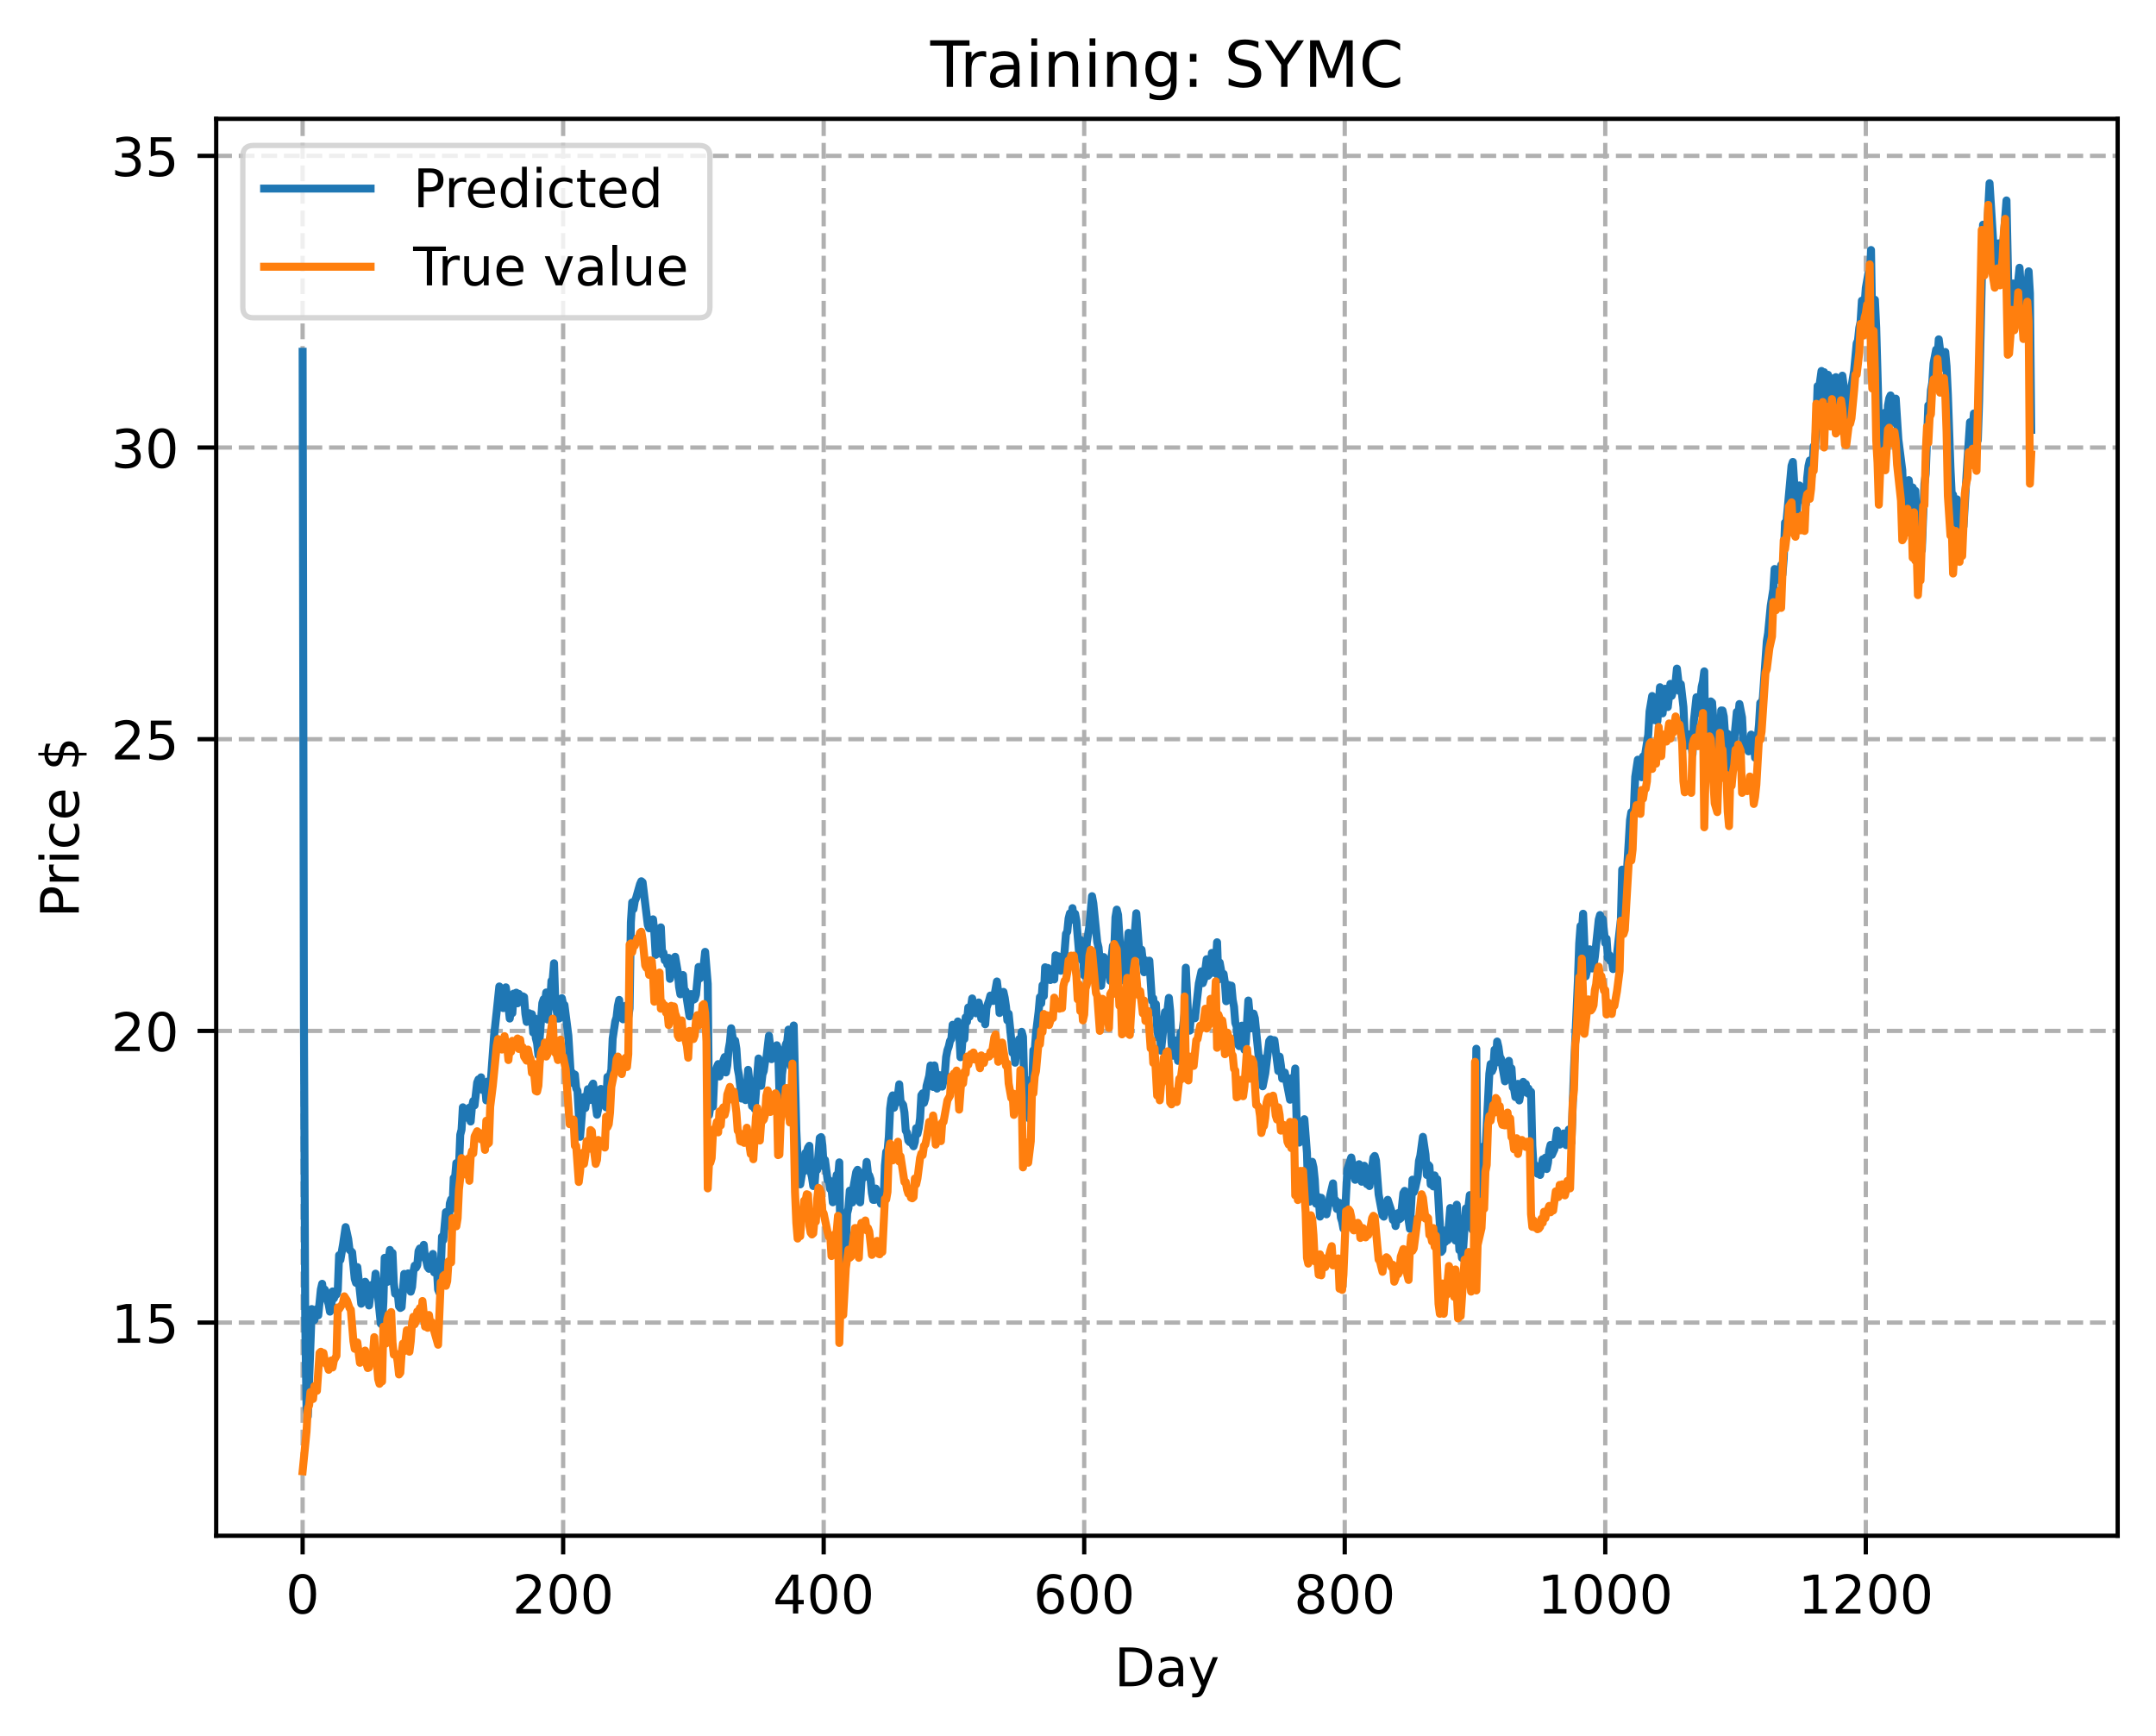 <?xml version="1.0" encoding="utf-8" standalone="no"?>
<!DOCTYPE svg PUBLIC "-//W3C//DTD SVG 1.1//EN"
  "http://www.w3.org/Graphics/SVG/1.1/DTD/svg11.dtd">
<!-- Created with matplotlib (https://matplotlib.org/) -->
<svg height="325.986pt" version="1.1" viewBox="0 0 404.923 325.986" width="404.923pt" xmlns="http://www.w3.org/2000/svg" xmlns:xlink="http://www.w3.org/1999/xlink">
 <defs>
  <style type="text/css">
*{stroke-linecap:butt;stroke-linejoin:round;}
  </style>
 </defs>
 <g id="figure_1">
  <g id="patch_1">
   <path d="M 0 325.986 
L 404.923 325.986 
L 404.923 0 
L 0 0 
z
" style="fill:#ffffff;"/>
  </g>
  <g id="axes_1">
   <g id="patch_2">
    <path d="M 40.603 288.43 
L 397.723 288.43 
L 397.723 22.318 
L 40.603 22.318 
z
" style="fill:#ffffff;"/>
   </g>
   <g id="matplotlib.axis_1">
    <g id="xtick_1">
     <g id="line2d_1">
      <path clip-path="url(#pe3493a4394)" d="M 56.836 288.43 
L 56.836 22.318 
" style="fill:none;stroke:#b0b0b0;stroke-dasharray:2.96,1.28;stroke-dashoffset:0;stroke-width:0.8;"/>
     </g>
     <g id="line2d_2">
      <defs>
       <path d="M 0 0 
L 0 3.5 
" id="m9e611a7d97" style="stroke:#000000;stroke-width:0.8;"/>
      </defs>
      <g>
       <use style="stroke:#000000;stroke-width:0.8;" x="56.836" xlink:href="#m9e611a7d97" y="288.43"/>
      </g>
     </g>
     <g id="text_1">
      <!-- 0 -->
      <defs>
       <path d="M 31.781 66.406 
Q 24.172 66.406 20.328 58.906 
Q 16.5 51.422 16.5 36.375 
Q 16.5 21.391 20.328 13.891 
Q 24.172 6.391 31.781 6.391 
Q 39.453 6.391 43.281 13.891 
Q 47.125 21.391 47.125 36.375 
Q 47.125 51.422 43.281 58.906 
Q 39.453 66.406 31.781 66.406 
z
M 31.781 74.219 
Q 44.047 74.219 50.516 64.516 
Q 56.984 54.828 56.984 36.375 
Q 56.984 17.969 50.516 8.266 
Q 44.047 -1.422 31.781 -1.422 
Q 19.531 -1.422 13.062 8.266 
Q 6.594 17.969 6.594 36.375 
Q 6.594 54.828 13.062 64.516 
Q 19.531 74.219 31.781 74.219 
z
" id="DejaVuSans-48"/>
      </defs>
      <g transform="translate(53.655 303.029)scale(0.1 -0.1)">
       <use xlink:href="#DejaVuSans-48"/>
      </g>
     </g>
    </g>
    <g id="xtick_2">
     <g id="line2d_3">
      <path clip-path="url(#pe3493a4394)" d="M 105.766 288.43 
L 105.766 22.318 
" style="fill:none;stroke:#b0b0b0;stroke-dasharray:2.96,1.28;stroke-dashoffset:0;stroke-width:0.8;"/>
     </g>
     <g id="line2d_4">
      <g>
       <use style="stroke:#000000;stroke-width:0.8;" x="105.766" xlink:href="#m9e611a7d97" y="288.43"/>
      </g>
     </g>
     <g id="text_2">
      <!-- 200 -->
      <defs>
       <path d="M 19.188 8.297 
L 53.609 8.297 
L 53.609 0 
L 7.328 0 
L 7.328 8.297 
Q 12.938 14.109 22.625 23.891 
Q 32.328 33.688 34.812 36.531 
Q 39.547 41.844 41.422 45.531 
Q 43.312 49.219 43.312 52.781 
Q 43.312 58.594 39.234 62.25 
Q 35.156 65.922 28.609 65.922 
Q 23.969 65.922 18.812 64.312 
Q 13.672 62.703 7.812 59.422 
L 7.812 69.391 
Q 13.766 71.781 18.938 73 
Q 24.125 74.219 28.422 74.219 
Q 39.75 74.219 46.484 68.547 
Q 53.219 62.891 53.219 53.422 
Q 53.219 48.922 51.531 44.891 
Q 49.859 40.875 45.406 35.406 
Q 44.188 33.984 37.641 27.219 
Q 31.109 20.453 19.188 8.297 
z
" id="DejaVuSans-50"/>
      </defs>
      <g transform="translate(96.223 303.029)scale(0.1 -0.1)">
       <use xlink:href="#DejaVuSans-50"/>
       <use x="63.623" xlink:href="#DejaVuSans-48"/>
       <use x="127.246" xlink:href="#DejaVuSans-48"/>
      </g>
     </g>
    </g>
    <g id="xtick_3">
     <g id="line2d_5">
      <path clip-path="url(#pe3493a4394)" d="M 154.697 288.43 
L 154.697 22.318 
" style="fill:none;stroke:#b0b0b0;stroke-dasharray:2.96,1.28;stroke-dashoffset:0;stroke-width:0.8;"/>
     </g>
     <g id="line2d_6">
      <g>
       <use style="stroke:#000000;stroke-width:0.8;" x="154.697" xlink:href="#m9e611a7d97" y="288.43"/>
      </g>
     </g>
     <g id="text_3">
      <!-- 400 -->
      <defs>
       <path d="M 37.797 64.312 
L 12.891 25.391 
L 37.797 25.391 
z
M 35.203 72.906 
L 47.609 72.906 
L 47.609 25.391 
L 58.016 25.391 
L 58.016 17.188 
L 47.609 17.188 
L 47.609 0 
L 37.797 0 
L 37.797 17.188 
L 4.891 17.188 
L 4.891 26.703 
z
" id="DejaVuSans-52"/>
      </defs>
      <g transform="translate(145.153 303.029)scale(0.1 -0.1)">
       <use xlink:href="#DejaVuSans-52"/>
       <use x="63.623" xlink:href="#DejaVuSans-48"/>
       <use x="127.246" xlink:href="#DejaVuSans-48"/>
      </g>
     </g>
    </g>
    <g id="xtick_4">
     <g id="line2d_7">
      <path clip-path="url(#pe3493a4394)" d="M 203.628 288.43 
L 203.628 22.318 
" style="fill:none;stroke:#b0b0b0;stroke-dasharray:2.96,1.28;stroke-dashoffset:0;stroke-width:0.8;"/>
     </g>
     <g id="line2d_8">
      <g>
       <use style="stroke:#000000;stroke-width:0.8;" x="203.628" xlink:href="#m9e611a7d97" y="288.43"/>
      </g>
     </g>
     <g id="text_4">
      <!-- 600 -->
      <defs>
       <path d="M 33.016 40.375 
Q 26.375 40.375 22.484 35.828 
Q 18.609 31.297 18.609 23.391 
Q 18.609 15.531 22.484 10.953 
Q 26.375 6.391 33.016 6.391 
Q 39.656 6.391 43.531 10.953 
Q 47.406 15.531 47.406 23.391 
Q 47.406 31.297 43.531 35.828 
Q 39.656 40.375 33.016 40.375 
z
M 52.594 71.297 
L 52.594 62.312 
Q 48.875 64.062 45.094 64.984 
Q 41.312 65.922 37.594 65.922 
Q 27.828 65.922 22.672 59.328 
Q 17.531 52.734 16.797 39.406 
Q 19.672 43.656 24.016 45.922 
Q 28.375 48.188 33.594 48.188 
Q 44.578 48.188 50.953 41.516 
Q 57.328 34.859 57.328 23.391 
Q 57.328 12.156 50.688 5.359 
Q 44.047 -1.422 33.016 -1.422 
Q 20.359 -1.422 13.672 8.266 
Q 6.984 17.969 6.984 36.375 
Q 6.984 53.656 15.188 63.938 
Q 23.391 74.219 37.203 74.219 
Q 40.922 74.219 44.703 73.484 
Q 48.484 72.75 52.594 71.297 
z
" id="DejaVuSans-54"/>
      </defs>
      <g transform="translate(194.084 303.029)scale(0.1 -0.1)">
       <use xlink:href="#DejaVuSans-54"/>
       <use x="63.623" xlink:href="#DejaVuSans-48"/>
       <use x="127.246" xlink:href="#DejaVuSans-48"/>
      </g>
     </g>
    </g>
    <g id="xtick_5">
     <g id="line2d_9">
      <path clip-path="url(#pe3493a4394)" d="M 252.558 288.43 
L 252.558 22.318 
" style="fill:none;stroke:#b0b0b0;stroke-dasharray:2.96,1.28;stroke-dashoffset:0;stroke-width:0.8;"/>
     </g>
     <g id="line2d_10">
      <g>
       <use style="stroke:#000000;stroke-width:0.8;" x="252.558" xlink:href="#m9e611a7d97" y="288.43"/>
      </g>
     </g>
     <g id="text_5">
      <!-- 800 -->
      <defs>
       <path d="M 31.781 34.625 
Q 24.75 34.625 20.719 30.859 
Q 16.703 27.094 16.703 20.516 
Q 16.703 13.922 20.719 10.156 
Q 24.75 6.391 31.781 6.391 
Q 38.812 6.391 42.859 10.172 
Q 46.922 13.969 46.922 20.516 
Q 46.922 27.094 42.891 30.859 
Q 38.875 34.625 31.781 34.625 
z
M 21.922 38.812 
Q 15.578 40.375 12.031 44.719 
Q 8.5 49.078 8.5 55.328 
Q 8.5 64.062 14.719 69.141 
Q 20.953 74.219 31.781 74.219 
Q 42.672 74.219 48.875 69.141 
Q 55.078 64.062 55.078 55.328 
Q 55.078 49.078 51.531 44.719 
Q 48 40.375 41.703 38.812 
Q 48.828 37.156 52.797 32.312 
Q 56.781 27.484 56.781 20.516 
Q 56.781 9.906 50.312 4.234 
Q 43.844 -1.422 31.781 -1.422 
Q 19.734 -1.422 13.25 4.234 
Q 6.781 9.906 6.781 20.516 
Q 6.781 27.484 10.781 32.312 
Q 14.797 37.156 21.922 38.812 
z
M 18.312 54.391 
Q 18.312 48.734 21.844 45.562 
Q 25.391 42.391 31.781 42.391 
Q 38.141 42.391 41.719 45.562 
Q 45.312 48.734 45.312 54.391 
Q 45.312 60.062 41.719 63.234 
Q 38.141 66.406 31.781 66.406 
Q 25.391 66.406 21.844 63.234 
Q 18.312 60.062 18.312 54.391 
z
" id="DejaVuSans-56"/>
      </defs>
      <g transform="translate(243.015 303.029)scale(0.1 -0.1)">
       <use xlink:href="#DejaVuSans-56"/>
       <use x="63.623" xlink:href="#DejaVuSans-48"/>
       <use x="127.246" xlink:href="#DejaVuSans-48"/>
      </g>
     </g>
    </g>
    <g id="xtick_6">
     <g id="line2d_11">
      <path clip-path="url(#pe3493a4394)" d="M 301.489 288.43 
L 301.489 22.318 
" style="fill:none;stroke:#b0b0b0;stroke-dasharray:2.96,1.28;stroke-dashoffset:0;stroke-width:0.8;"/>
     </g>
     <g id="line2d_12">
      <g>
       <use style="stroke:#000000;stroke-width:0.8;" x="301.489" xlink:href="#m9e611a7d97" y="288.43"/>
      </g>
     </g>
     <g id="text_6">
      <!-- 1000 -->
      <defs>
       <path d="M 12.406 8.297 
L 28.516 8.297 
L 28.516 63.922 
L 10.984 60.406 
L 10.984 69.391 
L 28.422 72.906 
L 38.281 72.906 
L 38.281 8.297 
L 54.391 8.297 
L 54.391 0 
L 12.406 0 
z
" id="DejaVuSans-49"/>
      </defs>
      <g transform="translate(288.764 303.029)scale(0.1 -0.1)">
       <use xlink:href="#DejaVuSans-49"/>
       <use x="63.623" xlink:href="#DejaVuSans-48"/>
       <use x="127.246" xlink:href="#DejaVuSans-48"/>
       <use x="190.869" xlink:href="#DejaVuSans-48"/>
      </g>
     </g>
    </g>
    <g id="xtick_7">
     <g id="line2d_13">
      <path clip-path="url(#pe3493a4394)" d="M 350.419 288.43 
L 350.419 22.318 
" style="fill:none;stroke:#b0b0b0;stroke-dasharray:2.96,1.28;stroke-dashoffset:0;stroke-width:0.8;"/>
     </g>
     <g id="line2d_14">
      <g>
       <use style="stroke:#000000;stroke-width:0.8;" x="350.419" xlink:href="#m9e611a7d97" y="288.43"/>
      </g>
     </g>
     <g id="text_7">
      <!-- 1200 -->
      <g transform="translate(337.694 303.029)scale(0.1 -0.1)">
       <use xlink:href="#DejaVuSans-49"/>
       <use x="63.623" xlink:href="#DejaVuSans-50"/>
       <use x="127.246" xlink:href="#DejaVuSans-48"/>
       <use x="190.869" xlink:href="#DejaVuSans-48"/>
      </g>
     </g>
    </g>
    <g id="text_8">
     <!-- Day -->
     <defs>
      <path d="M 19.672 64.797 
L 19.672 8.109 
L 31.594 8.109 
Q 46.688 8.109 53.688 14.938 
Q 60.688 21.781 60.688 36.531 
Q 60.688 51.172 53.688 57.984 
Q 46.688 64.797 31.594 64.797 
z
M 9.812 72.906 
L 30.078 72.906 
Q 51.266 72.906 61.172 64.094 
Q 71.094 55.281 71.094 36.531 
Q 71.094 17.672 61.125 8.828 
Q 51.172 0 30.078 0 
L 9.812 0 
z
" id="DejaVuSans-68"/>
      <path d="M 34.281 27.484 
Q 23.391 27.484 19.188 25 
Q 14.984 22.516 14.984 16.5 
Q 14.984 11.719 18.141 8.906 
Q 21.297 6.109 26.703 6.109 
Q 34.188 6.109 38.703 11.406 
Q 43.219 16.703 43.219 25.484 
L 43.219 27.484 
z
M 52.203 31.203 
L 52.203 0 
L 43.219 0 
L 43.219 8.297 
Q 40.141 3.328 35.547 0.953 
Q 30.953 -1.422 24.312 -1.422 
Q 15.922 -1.422 10.953 3.297 
Q 6 8.016 6 15.922 
Q 6 25.141 12.172 29.828 
Q 18.359 34.516 30.609 34.516 
L 43.219 34.516 
L 43.219 35.406 
Q 43.219 41.609 39.141 45 
Q 35.062 48.391 27.688 48.391 
Q 23 48.391 18.547 47.266 
Q 14.109 46.141 10.016 43.891 
L 10.016 52.203 
Q 14.938 54.109 19.578 55.047 
Q 24.219 56 28.609 56 
Q 40.484 56 46.344 49.844 
Q 52.203 43.703 52.203 31.203 
z
" id="DejaVuSans-97"/>
      <path d="M 32.172 -5.078 
Q 28.375 -14.844 24.75 -17.812 
Q 21.141 -20.797 15.094 -20.797 
L 7.906 -20.797 
L 7.906 -13.281 
L 13.188 -13.281 
Q 16.891 -13.281 18.938 -11.516 
Q 21 -9.766 23.484 -3.219 
L 25.094 0.875 
L 2.984 54.688 
L 12.5 54.688 
L 29.594 11.922 
L 46.688 54.688 
L 56.203 54.688 
z
" id="DejaVuSans-121"/>
     </defs>
     <g transform="translate(209.29 316.707)scale(0.1 -0.1)">
      <use xlink:href="#DejaVuSans-68"/>
      <use x="77.002" xlink:href="#DejaVuSans-97"/>
      <use x="138.281" xlink:href="#DejaVuSans-121"/>
     </g>
    </g>
   </g>
   <g id="matplotlib.axis_2">
    <g id="ytick_1">
     <g id="line2d_15">
      <path clip-path="url(#pe3493a4394)" d="M 40.603 248.396 
L 397.723 248.396 
" style="fill:none;stroke:#b0b0b0;stroke-dasharray:2.96,1.28;stroke-dashoffset:0;stroke-width:0.8;"/>
     </g>
     <g id="line2d_16">
      <defs>
       <path d="M 0 0 
L -3.5 0 
" id="mad1c7b260f" style="stroke:#000000;stroke-width:0.8;"/>
      </defs>
      <g>
       <use style="stroke:#000000;stroke-width:0.8;" x="40.603" xlink:href="#mad1c7b260f" y="248.396"/>
      </g>
     </g>
     <g id="text_9">
      <!-- 15 -->
      <defs>
       <path d="M 10.797 72.906 
L 49.516 72.906 
L 49.516 64.594 
L 19.828 64.594 
L 19.828 46.734 
Q 21.969 47.469 24.109 47.828 
Q 26.266 48.188 28.422 48.188 
Q 40.625 48.188 47.75 41.5 
Q 54.891 34.812 54.891 23.391 
Q 54.891 11.625 47.562 5.094 
Q 40.234 -1.422 26.906 -1.422 
Q 22.312 -1.422 17.547 -0.641 
Q 12.797 0.141 7.719 1.703 
L 7.719 11.625 
Q 12.109 9.234 16.797 8.062 
Q 21.484 6.891 26.703 6.891 
Q 35.156 6.891 40.078 11.328 
Q 45.016 15.766 45.016 23.391 
Q 45.016 31 40.078 35.438 
Q 35.156 39.891 26.703 39.891 
Q 22.75 39.891 18.812 39.016 
Q 14.891 38.141 10.797 36.281 
z
" id="DejaVuSans-53"/>
      </defs>
      <g transform="translate(20.878 252.195)scale(0.1 -0.1)">
       <use xlink:href="#DejaVuSans-49"/>
       <use x="63.623" xlink:href="#DejaVuSans-53"/>
      </g>
     </g>
    </g>
    <g id="ytick_2">
     <g id="line2d_17">
      <path clip-path="url(#pe3493a4394)" d="M 40.603 193.614 
L 397.723 193.614 
" style="fill:none;stroke:#b0b0b0;stroke-dasharray:2.96,1.28;stroke-dashoffset:0;stroke-width:0.8;"/>
     </g>
     <g id="line2d_18">
      <g>
       <use style="stroke:#000000;stroke-width:0.8;" x="40.603" xlink:href="#mad1c7b260f" y="193.614"/>
      </g>
     </g>
     <g id="text_10">
      <!-- 20 -->
      <g transform="translate(20.878 197.413)scale(0.1 -0.1)">
       <use xlink:href="#DejaVuSans-50"/>
       <use x="63.623" xlink:href="#DejaVuSans-48"/>
      </g>
     </g>
    </g>
    <g id="ytick_3">
     <g id="line2d_19">
      <path clip-path="url(#pe3493a4394)" d="M 40.603 138.832 
L 397.723 138.832 
" style="fill:none;stroke:#b0b0b0;stroke-dasharray:2.96,1.28;stroke-dashoffset:0;stroke-width:0.8;"/>
     </g>
     <g id="line2d_20">
      <g>
       <use style="stroke:#000000;stroke-width:0.8;" x="40.603" xlink:href="#mad1c7b260f" y="138.832"/>
      </g>
     </g>
     <g id="text_11">
      <!-- 25 -->
      <g transform="translate(20.878 142.632)scale(0.1 -0.1)">
       <use xlink:href="#DejaVuSans-50"/>
       <use x="63.623" xlink:href="#DejaVuSans-53"/>
      </g>
     </g>
    </g>
    <g id="ytick_4">
     <g id="line2d_21">
      <path clip-path="url(#pe3493a4394)" d="M 40.603 84.051 
L 397.723 84.051 
" style="fill:none;stroke:#b0b0b0;stroke-dasharray:2.96,1.28;stroke-dashoffset:0;stroke-width:0.8;"/>
     </g>
     <g id="line2d_22">
      <g>
       <use style="stroke:#000000;stroke-width:0.8;" x="40.603" xlink:href="#mad1c7b260f" y="84.051"/>
      </g>
     </g>
     <g id="text_12">
      <!-- 30 -->
      <defs>
       <path d="M 40.578 39.312 
Q 47.656 37.797 51.625 33 
Q 55.609 28.219 55.609 21.188 
Q 55.609 10.406 48.188 4.484 
Q 40.766 -1.422 27.094 -1.422 
Q 22.516 -1.422 17.656 -0.516 
Q 12.797 0.391 7.625 2.203 
L 7.625 11.719 
Q 11.719 9.328 16.594 8.109 
Q 21.484 6.891 26.812 6.891 
Q 36.078 6.891 40.938 10.547 
Q 45.797 14.203 45.797 21.188 
Q 45.797 27.641 41.281 31.266 
Q 36.766 34.906 28.719 34.906 
L 20.219 34.906 
L 20.219 43.016 
L 29.109 43.016 
Q 36.375 43.016 40.234 45.922 
Q 44.094 48.828 44.094 54.297 
Q 44.094 59.906 40.109 62.906 
Q 36.141 65.922 28.719 65.922 
Q 24.656 65.922 20.016 65.031 
Q 15.375 64.156 9.812 62.312 
L 9.812 71.094 
Q 15.438 72.656 20.344 73.438 
Q 25.25 74.219 29.594 74.219 
Q 40.828 74.219 47.359 69.109 
Q 53.906 64.016 53.906 55.328 
Q 53.906 49.266 50.438 45.094 
Q 46.969 40.922 40.578 39.312 
z
" id="DejaVuSans-51"/>
      </defs>
      <g transform="translate(20.878 87.85)scale(0.1 -0.1)">
       <use xlink:href="#DejaVuSans-51"/>
       <use x="63.623" xlink:href="#DejaVuSans-48"/>
      </g>
     </g>
    </g>
    <g id="ytick_5">
     <g id="line2d_23">
      <path clip-path="url(#pe3493a4394)" d="M 40.603 29.269 
L 397.723 29.269 
" style="fill:none;stroke:#b0b0b0;stroke-dasharray:2.96,1.28;stroke-dashoffset:0;stroke-width:0.8;"/>
     </g>
     <g id="line2d_24">
      <g>
       <use style="stroke:#000000;stroke-width:0.8;" x="40.603" xlink:href="#mad1c7b260f" y="29.269"/>
      </g>
     </g>
     <g id="text_13">
      <!-- 35 -->
      <g transform="translate(20.878 33.069)scale(0.1 -0.1)">
       <use xlink:href="#DejaVuSans-51"/>
       <use x="63.623" xlink:href="#DejaVuSans-53"/>
      </g>
     </g>
    </g>
    <g id="text_14">
     <!-- Price $ -->
     <defs>
      <path d="M 19.672 64.797 
L 19.672 37.406 
L 32.078 37.406 
Q 38.969 37.406 42.719 40.969 
Q 46.484 44.531 46.484 51.125 
Q 46.484 57.672 42.719 61.234 
Q 38.969 64.797 32.078 64.797 
z
M 9.812 72.906 
L 32.078 72.906 
Q 44.344 72.906 50.609 67.359 
Q 56.891 61.812 56.891 51.125 
Q 56.891 40.328 50.609 34.812 
Q 44.344 29.297 32.078 29.297 
L 19.672 29.297 
L 19.672 0 
L 9.812 0 
z
" id="DejaVuSans-80"/>
      <path d="M 41.109 46.297 
Q 39.594 47.172 37.812 47.578 
Q 36.031 48 33.891 48 
Q 26.266 48 22.188 43.047 
Q 18.109 38.094 18.109 28.812 
L 18.109 0 
L 9.078 0 
L 9.078 54.688 
L 18.109 54.688 
L 18.109 46.188 
Q 20.953 51.172 25.484 53.578 
Q 30.031 56 36.531 56 
Q 37.453 56 38.578 55.875 
Q 39.703 55.766 41.062 55.516 
z
" id="DejaVuSans-114"/>
      <path d="M 9.422 54.688 
L 18.406 54.688 
L 18.406 0 
L 9.422 0 
z
M 9.422 75.984 
L 18.406 75.984 
L 18.406 64.594 
L 9.422 64.594 
z
" id="DejaVuSans-105"/>
      <path d="M 48.781 52.594 
L 48.781 44.188 
Q 44.969 46.297 41.141 47.344 
Q 37.312 48.391 33.406 48.391 
Q 24.656 48.391 19.812 42.844 
Q 14.984 37.312 14.984 27.297 
Q 14.984 17.281 19.812 11.734 
Q 24.656 6.203 33.406 6.203 
Q 37.312 6.203 41.141 7.25 
Q 44.969 8.297 48.781 10.406 
L 48.781 2.094 
Q 45.016 0.344 40.984 -0.531 
Q 36.969 -1.422 32.422 -1.422 
Q 20.062 -1.422 12.781 6.344 
Q 5.516 14.109 5.516 27.297 
Q 5.516 40.672 12.859 48.328 
Q 20.219 56 33.016 56 
Q 37.156 56 41.109 55.141 
Q 45.062 54.297 48.781 52.594 
z
" id="DejaVuSans-99"/>
      <path d="M 56.203 29.594 
L 56.203 25.203 
L 14.891 25.203 
Q 15.484 15.922 20.484 11.062 
Q 25.484 6.203 34.422 6.203 
Q 39.594 6.203 44.453 7.469 
Q 49.312 8.734 54.109 11.281 
L 54.109 2.781 
Q 49.266 0.734 44.188 -0.344 
Q 39.109 -1.422 33.891 -1.422 
Q 20.797 -1.422 13.156 6.188 
Q 5.516 13.812 5.516 26.812 
Q 5.516 40.234 12.766 48.109 
Q 20.016 56 32.328 56 
Q 43.359 56 49.781 48.891 
Q 56.203 41.797 56.203 29.594 
z
M 47.219 32.234 
Q 47.125 39.594 43.094 43.984 
Q 39.062 48.391 32.422 48.391 
Q 24.906 48.391 20.391 44.141 
Q 15.875 39.891 15.188 32.172 
z
" id="DejaVuSans-101"/>
      <path id="DejaVuSans-32"/>
      <path d="M 33.797 -14.703 
L 28.906 -14.703 
L 28.859 0 
Q 23.734 0.094 18.609 1.188 
Q 13.484 2.297 8.297 4.5 
L 8.297 13.281 
Q 13.281 10.156 18.375 8.562 
Q 23.484 6.984 28.906 6.938 
L 28.906 29.203 
Q 18.109 30.953 13.203 35.156 
Q 8.297 39.359 8.297 46.688 
Q 8.297 54.641 13.625 59.219 
Q 18.953 63.812 28.906 64.5 
L 28.906 75.984 
L 33.797 75.984 
L 33.797 64.656 
Q 38.328 64.453 42.578 63.688 
Q 46.828 62.938 50.875 61.625 
L 50.875 53.078 
Q 46.828 55.125 42.547 56.25 
Q 38.281 57.375 33.797 57.562 
L 33.797 36.719 
Q 44.875 35.016 50.094 30.609 
Q 55.328 26.219 55.328 18.609 
Q 55.328 10.359 49.781 5.594 
Q 44.234 0.828 33.797 0.094 
z
M 28.906 37.594 
L 28.906 57.625 
Q 23.25 56.984 20.266 54.391 
Q 17.281 51.812 17.281 47.516 
Q 17.281 43.312 20.031 40.969 
Q 22.797 38.625 28.906 37.594 
z
M 33.797 28.219 
L 33.797 7.078 
Q 39.984 7.906 43.141 10.594 
Q 46.297 13.281 46.297 17.672 
Q 46.297 21.969 43.281 24.5 
Q 40.281 27.047 33.797 28.219 
z
" id="DejaVuSans-36"/>
     </defs>
     <g transform="translate(14.798 172.342)rotate(-90)scale(0.1 -0.1)">
      <use xlink:href="#DejaVuSans-80"/>
      <use x="58.553" xlink:href="#DejaVuSans-114"/>
      <use x="99.666" xlink:href="#DejaVuSans-105"/>
      <use x="127.449" xlink:href="#DejaVuSans-99"/>
      <use x="182.43" xlink:href="#DejaVuSans-101"/>
      <use x="243.953" xlink:href="#DejaVuSans-32"/>
      <use x="275.74" xlink:href="#DejaVuSans-36"/>
     </g>
    </g>
   </g>
   <g id="line2d_25">
    <path clip-path="url(#pe3493a4394)" d="M 56.836 66.069 
L 57.081 191.683 
L 57.325 247.979 
L 57.57 264.264 
L 57.814 266.02 
L 58.548 245.859 
L 58.793 247.807 
L 59.038 247.934 
L 59.527 245.842 
L 59.772 247.041 
L 60.261 242.179 
L 60.506 241.113 
L 60.75 243.369 
L 60.995 242.194 
L 61.24 242.744 
L 61.484 244.204 
L 61.729 244.972 
L 61.974 246.345 
L 62.218 245.487 
L 62.463 242.546 
L 62.708 243.863 
L 62.952 243.288 
L 63.197 243.118 
L 63.441 242.293 
L 63.686 235.742 
L 63.931 236.63 
L 64.42 233.746 
L 64.909 230.468 
L 65.399 232.717 
L 65.643 234.709 
L 66.133 235.203 
L 66.622 240.173 
L 66.867 240.943 
L 67.111 237.976 
L 67.845 244.86 
L 68.335 242.773 
L 68.579 240.733 
L 68.824 241.17 
L 69.313 245.185 
L 69.802 241.333 
L 70.047 242.891 
L 70.292 241.974 
L 70.536 239.209 
L 71.026 243.788 
L 71.515 248.591 
L 71.76 248.812 
L 72.004 244.475 
L 72.249 236.236 
L 72.494 237.972 
L 72.738 240.759 
L 72.983 236.505 
L 73.228 234.756 
L 73.472 236.492 
L 73.717 235.315 
L 73.962 240.925 
L 74.206 242.977 
L 74.451 242.665 
L 74.696 242.821 
L 74.94 245.347 
L 75.185 245.653 
L 75.429 245.498 
L 75.919 239.255 
L 76.163 241.756 
L 76.408 241.106 
L 76.653 239.161 
L 76.897 239.88 
L 77.142 242.595 
L 77.387 241.71 
L 77.631 238.909 
L 77.876 237.709 
L 78.121 238.098 
L 78.365 237.648 
L 78.61 234.959 
L 78.855 234.477 
L 79.344 235.216 
L 79.589 233.798 
L 79.833 236.301 
L 80.078 236.833 
L 80.323 237.969 
L 80.567 238.303 
L 80.812 236.444 
L 81.301 235.507 
L 81.546 238.974 
L 82.035 237.935 
L 82.28 242.202 
L 82.524 242.766 
L 82.769 238.844 
L 83.014 232.254 
L 83.258 232.905 
L 83.748 227.649 
L 83.992 229.776 
L 84.237 230.174 
L 84.482 226.02 
L 84.726 225.255 
L 84.971 226.962 
L 85.216 221.243 
L 85.46 221.259 
L 85.705 218.443 
L 85.95 220.257 
L 86.194 219.363 
L 86.439 213.127 
L 86.684 212.186 
L 86.928 207.968 
L 87.173 209.995 
L 87.417 209.72 
L 87.662 208.666 
L 87.907 209.981 
L 88.151 208.027 
L 88.396 210.634 
L 88.641 207.84 
L 88.885 206.783 
L 89.13 207.597 
L 89.619 203.314 
L 89.864 202.723 
L 90.109 202.95 
L 90.353 202.335 
L 90.598 204.701 
L 90.843 203.809 
L 91.087 203.669 
L 91.332 206.667 
L 91.577 203.122 
L 91.821 204.778 
L 92.066 204.558 
L 92.8 194.478 
L 93.289 189.961 
L 93.778 185.271 
L 94.023 187.038 
L 94.268 187.849 
L 94.512 189.331 
L 95.002 185.433 
L 95.491 189.083 
L 95.736 191.298 
L 95.98 189.604 
L 96.225 190.278 
L 96.47 186.607 
L 96.714 188.308 
L 96.959 186.439 
L 97.204 188.435 
L 97.448 186.662 
L 97.693 187.9 
L 97.938 187.175 
L 98.182 187.116 
L 98.427 187.255 
L 98.672 190.394 
L 98.916 191.93 
L 99.161 191.693 
L 99.405 190.303 
L 99.65 190.525 
L 99.895 190.472 
L 100.139 193.938 
L 100.384 191.237 
L 100.629 194.954 
L 100.873 195.952 
L 101.118 198.18 
L 101.852 188.405 
L 102.097 187.67 
L 102.341 188.488 
L 102.586 186.399 
L 102.831 191.474 
L 103.075 188.941 
L 103.32 188.493 
L 103.565 184.23 
L 103.809 183.872 
L 104.054 180.917 
L 104.299 188.253 
L 104.788 191.304 
L 105.032 191.278 
L 105.522 187.472 
L 105.766 188.663 
L 106.011 188.741 
L 106.745 194.502 
L 107.234 202.46 
L 107.479 201.484 
L 107.724 203.504 
L 107.968 201.824 
L 108.213 204.405 
L 108.458 204.868 
L 108.947 213.507 
L 109.436 207.476 
L 109.681 206.02 
L 109.926 208.107 
L 110.415 204.565 
L 110.66 205.358 
L 110.904 206.593 
L 111.149 203.968 
L 111.393 203.514 
L 111.883 207.572 
L 112.127 209.362 
L 112.372 208.155 
L 112.617 204.687 
L 112.861 204.516 
L 113.106 206.605 
L 113.351 205.756 
L 113.84 207.977 
L 114.085 202.26 
L 114.329 202.966 
L 114.819 200.937 
L 115.063 195.078 
L 115.553 191.825 
L 115.797 191.066 
L 116.042 188.937 
L 116.287 187.796 
L 116.531 190.618 
L 116.776 190.819 
L 117.02 191.439 
L 117.265 190.534 
L 117.51 188.894 
L 117.754 189.039 
L 117.999 191.012 
L 118.244 189.395 
L 118.488 173.216 
L 118.733 169.463 
L 118.978 170.739 
L 119.222 169.258 
L 119.467 168.648 
L 120.201 166.059 
L 120.446 165.511 
L 120.69 165.718 
L 121.669 173.737 
L 121.914 174.343 
L 122.158 174.326 
L 122.648 172.663 
L 122.892 175.105 
L 123.137 179.347 
L 123.381 177.869 
L 123.626 175.54 
L 123.871 177.77 
L 124.115 174.17 
L 124.36 179.29 
L 124.605 178.939 
L 124.849 180.363 
L 125.094 179.83 
L 125.339 181.171 
L 125.583 179.908 
L 125.828 183.841 
L 126.073 182.494 
L 126.317 180.216 
L 126.562 181.891 
L 126.807 179.698 
L 127.296 182.552 
L 127.541 185.356 
L 127.785 186.739 
L 128.03 185.778 
L 128.275 183.125 
L 128.519 186.356 
L 128.764 186.121 
L 129.498 190.876 
L 129.742 186.702 
L 129.987 186.724 
L 130.232 187.767 
L 130.476 187.627 
L 130.721 186.804 
L 131.21 181.605 
L 131.455 183.752 
L 131.7 182.052 
L 131.944 183.36 
L 132.434 178.77 
L 132.923 184.818 
L 133.168 209.441 
L 133.412 207.856 
L 133.657 207.375 
L 133.902 207.816 
L 134.146 202.288 
L 134.636 200.439 
L 134.88 199.847 
L 135.125 202.178 
L 135.369 200.226 
L 135.614 201.428 
L 135.859 199.198 
L 136.103 198.528 
L 136.348 201.416 
L 136.593 200.089 
L 136.837 197.167 
L 137.082 195.78 
L 137.327 193.126 
L 137.816 196.248 
L 138.061 195.438 
L 138.305 196.989 
L 138.55 200.665 
L 138.795 201.983 
L 139.284 206.333 
L 139.529 205.869 
L 139.773 206.066 
L 140.018 206.613 
L 140.263 204.728 
L 140.507 200.927 
L 141.241 207.744 
L 141.486 206.574 
L 141.73 208.25 
L 142.464 198.803 
L 142.709 200.503 
L 142.954 203.923 
L 143.198 201.804 
L 143.443 201.146 
L 143.688 199.38 
L 143.932 198.769 
L 144.422 194.532 
L 144.911 198.923 
L 145.156 198.376 
L 145.4 197.325 
L 145.645 197.615 
L 145.89 196.315 
L 146.134 196.973 
L 146.379 204.847 
L 146.624 206.742 
L 146.868 201.763 
L 147.602 196.111 
L 147.847 195.671 
L 148.091 193.374 
L 148.581 200.329 
L 148.825 197.416 
L 149.07 192.6 
L 149.559 212.302 
L 149.804 217.773 
L 150.293 222.444 
L 150.783 219.423 
L 151.027 219.979 
L 151.272 216.535 
L 151.517 216.396 
L 151.761 215.558 
L 152.006 215.199 
L 152.251 220.07 
L 152.495 221.076 
L 152.74 222.755 
L 152.984 222.555 
L 153.229 219.135 
L 153.474 219.737 
L 153.963 213.72 
L 154.208 213.558 
L 154.452 215.125 
L 154.697 219.064 
L 154.942 217.858 
L 155.431 221.625 
L 155.676 221.609 
L 155.92 223.326 
L 156.165 223.261 
L 156.41 225.804 
L 157.144 220.646 
L 157.388 221.242 
L 157.633 218.308 
L 157.878 237.496 
L 158.122 232.801 
L 158.612 235.475 
L 158.856 233.718 
L 159.101 227.906 
L 159.345 226.933 
L 159.59 223.61 
L 160.079 225.844 
L 160.324 222.777 
L 160.813 220.103 
L 161.058 219.707 
L 161.303 221.662 
L 161.547 225.825 
L 161.792 221.896 
L 162.281 220.135 
L 162.526 221.014 
L 162.771 218.221 
L 163.015 220.418 
L 163.26 220.777 
L 163.505 221.523 
L 163.749 224.045 
L 163.994 225.351 
L 164.239 225.357 
L 164.483 223.226 
L 164.972 224.46 
L 165.462 226.08 
L 165.951 225.594 
L 166.196 218.886 
L 166.44 216.329 
L 166.685 216.2 
L 166.93 213.54 
L 167.174 208.247 
L 167.419 206.355 
L 167.664 205.726 
L 167.908 208.049 
L 168.398 206.064 
L 168.642 205.661 
L 168.887 203.653 
L 169.132 206.84 
L 169.621 207.523 
L 169.866 208.946 
L 170.11 212.34 
L 170.355 212.745 
L 170.6 214.216 
L 170.844 214.501 
L 171.089 213.79 
L 171.333 214.862 
L 171.578 215.283 
L 171.823 214.456 
L 172.067 211.891 
L 172.312 212.959 
L 172.557 211.858 
L 172.801 210.047 
L 173.046 205.692 
L 173.291 205.337 
L 173.535 207.142 
L 173.78 206.289 
L 174.025 203.948 
L 174.514 202.064 
L 174.759 200.11 
L 175.248 204.142 
L 175.493 200.099 
L 175.737 201.718 
L 175.982 204.453 
L 176.471 201.926 
L 176.716 203.492 
L 176.96 204.083 
L 177.45 201.722 
L 177.694 198.526 
L 177.939 197.244 
L 178.184 196.561 
L 178.428 195.486 
L 178.673 195.133 
L 178.918 192.467 
L 179.162 194.37 
L 179.407 192.614 
L 179.652 193.784 
L 179.896 191.843 
L 180.141 193.867 
L 180.386 198.557 
L 180.63 197.094 
L 180.875 193.724 
L 181.12 195.141 
L 181.364 191.068 
L 181.609 191.909 
L 181.854 189.219 
L 182.098 190.939 
L 182.588 187.521 
L 182.832 190.042 
L 183.077 188.93 
L 183.321 190.312 
L 183.566 189.9 
L 183.811 188.276 
L 184.055 189.38 
L 184.3 191.339 
L 184.545 189.832 
L 184.789 190.4 
L 185.034 192.37 
L 185.279 189.304 
L 185.768 187.884 
L 186.013 186.975 
L 186.502 187.999 
L 186.747 187.081 
L 187.236 184.335 
L 187.481 186.407 
L 187.725 190.257 
L 187.97 189.774 
L 188.459 186.29 
L 188.704 187.412 
L 188.948 189.111 
L 189.193 191.635 
L 189.438 190.386 
L 190.172 197.747 
L 190.416 196.762 
L 190.661 199.59 
L 190.906 196.87 
L 191.15 196.462 
L 191.395 195.168 
L 191.64 197.665 
L 191.884 193.789 
L 192.129 194.732 
L 192.374 203.712 
L 192.618 204.662 
L 192.863 202.869 
L 193.108 207.587 
L 193.352 210.116 
L 193.597 206.382 
L 193.842 204.349 
L 194.086 197.243 
L 194.331 197.387 
L 194.575 194.033 
L 195.065 190.006 
L 195.309 187.269 
L 195.554 188.448 
L 195.799 185.043 
L 196.043 187.08 
L 196.288 181.663 
L 196.533 183.215 
L 196.777 181.789 
L 197.022 183.485 
L 197.267 184.061 
L 197.756 182.232 
L 198.001 183.95 
L 198.245 179.413 
L 198.49 180.496 
L 198.735 179.601 
L 199.224 182.323 
L 199.469 181.166 
L 199.713 181.606 
L 200.203 175.383 
L 200.447 174.987 
L 200.692 172.523 
L 200.936 171.538 
L 201.181 172.462 
L 201.426 170.564 
L 201.67 172.772 
L 201.915 171.613 
L 202.16 172.946 
L 202.649 178.774 
L 202.894 176.503 
L 203.138 180.286 
L 203.383 179.385 
L 203.628 183.214 
L 203.872 182.005 
L 204.117 177.081 
L 204.606 173.888 
L 205.096 168.316 
L 205.34 169.657 
L 206.074 176.929 
L 206.319 177.951 
L 206.563 180.656 
L 206.808 185.145 
L 207.297 179.751 
L 207.542 180.33 
L 207.787 181.49 
L 208.031 181.049 
L 208.276 182.09 
L 208.521 184.213 
L 208.765 179.746 
L 209.01 177.641 
L 209.255 178.724 
L 209.499 172.279 
L 209.744 170.837 
L 209.989 171.829 
L 210.478 179.643 
L 210.723 178.546 
L 210.967 184.134 
L 211.212 182.719 
L 211.457 179.67 
L 211.701 178.194 
L 211.946 175.202 
L 212.191 182.9 
L 212.435 185.144 
L 212.68 182.704 
L 213.169 174.64 
L 213.414 171.524 
L 213.903 177.96 
L 214.148 179.389 
L 214.392 178.356 
L 214.882 182.603 
L 215.126 180.359 
L 215.371 182.247 
L 215.616 182.533 
L 215.86 180.423 
L 216.35 187.953 
L 216.594 187.499 
L 216.839 190.247 
L 217.084 188.583 
L 217.328 193.059 
L 217.573 194.922 
L 217.818 192.952 
L 218.062 197.342 
L 218.796 190.08 
L 219.041 191.711 
L 219.53 187.413 
L 219.775 189.926 
L 220.019 195.701 
L 220.264 198.282 
L 220.509 197.966 
L 220.753 195.408 
L 221.243 199.249 
L 221.732 193.934 
L 221.977 194.642 
L 222.466 190.455 
L 222.711 181.742 
L 223.2 192.062 
L 223.445 193.57 
L 223.689 190.565 
L 223.934 190.448 
L 224.179 190.69 
L 224.423 191.241 
L 225.157 184.683 
L 225.646 182.436 
L 225.891 184.654 
L 226.136 183.928 
L 226.625 180.15 
L 226.87 183.27 
L 227.114 183.011 
L 227.359 182.487 
L 227.604 178.974 
L 227.848 180.348 
L 228.093 182.74 
L 228.338 181.181 
L 228.582 176.968 
L 228.827 183.972 
L 229.072 180.774 
L 229.561 183.511 
L 229.806 182.913 
L 230.05 184.562 
L 230.295 188.043 
L 230.784 184.994 
L 231.029 186.907 
L 231.273 185.119 
L 231.518 187.798 
L 231.763 189.069 
L 232.007 192.124 
L 232.252 192.768 
L 232.497 196.17 
L 232.741 196.484 
L 232.986 193.22 
L 233.231 192.634 
L 233.475 194.171 
L 233.72 197.169 
L 233.965 195.961 
L 234.454 187.914 
L 234.943 193.147 
L 235.188 190.408 
L 235.433 190.368 
L 235.677 191.233 
L 236.411 198.601 
L 236.656 198.579 
L 236.9 200.15 
L 237.145 204.022 
L 237.634 201.587 
L 238.368 195.533 
L 238.613 195.198 
L 238.858 195.936 
L 239.102 195.35 
L 239.347 195.368 
L 240.081 201.149 
L 240.326 198.447 
L 240.57 200.108 
L 240.815 202.579 
L 241.06 201.773 
L 241.304 201.44 
L 242.283 206.541 
L 242.527 202.503 
L 242.772 205.37 
L 243.017 203.636 
L 243.261 200.678 
L 243.506 209.948 
L 243.751 211.59 
L 243.995 214.596 
L 244.485 210.719 
L 244.729 211.494 
L 244.974 210.199 
L 245.463 216.55 
L 245.708 224.898 
L 245.953 225.69 
L 246.442 218.199 
L 246.687 219.247 
L 246.931 221.587 
L 247.176 226.08 
L 247.421 225.961 
L 247.665 224.832 
L 247.91 228.496 
L 248.155 224.964 
L 248.399 227.75 
L 248.644 226.009 
L 249.133 228.07 
L 249.867 224.321 
L 250.356 222.256 
L 250.601 225.966 
L 250.846 225.422 
L 251.09 227.065 
L 251.58 225.907 
L 251.824 228.653 
L 252.069 229.448 
L 252.314 230.762 
L 252.558 229.243 
L 253.048 219.645 
L 253.782 217.396 
L 254.515 221.587 
L 254.76 221.118 
L 255.005 219.384 
L 255.249 218.654 
L 255.739 221.944 
L 255.983 219.583 
L 256.228 218.939 
L 256.473 220.232 
L 256.717 222.404 
L 256.962 221.196 
L 257.207 222.757 
L 257.941 217.412 
L 258.185 217.105 
L 258.43 217.951 
L 258.919 224.31 
L 259.653 228.263 
L 259.898 228.505 
L 260.143 226.886 
L 260.387 226.582 
L 260.632 225.338 
L 261.366 227.607 
L 261.61 229.127 
L 261.855 228.095 
L 262.1 230.27 
L 262.589 227.835 
L 262.834 228.979 
L 263.078 228.794 
L 263.568 224.085 
L 263.812 223.666 
L 264.546 229.068 
L 264.791 230.796 
L 265.28 221.56 
L 265.525 223.911 
L 265.77 223.226 
L 266.259 220.989 
L 266.503 218.022 
L 266.748 217.109 
L 267.237 213.517 
L 267.727 216.85 
L 267.971 220.672 
L 268.216 218.742 
L 268.461 219.013 
L 268.705 222.455 
L 268.95 221.909 
L 269.195 222.829 
L 269.439 220.757 
L 269.684 222.393 
L 269.929 221.472 
L 270.418 229.916 
L 270.663 235.133 
L 270.907 234.816 
L 271.152 231.1 
L 271.397 233.291 
L 271.641 231.938 
L 271.886 232.94 
L 272.375 226.875 
L 272.62 228.325 
L 272.864 231.535 
L 273.354 232.991 
L 273.598 226.258 
L 274.088 234.801 
L 274.332 234.152 
L 274.577 236.253 
L 274.822 234.135 
L 275.311 226.958 
L 275.556 227.155 
L 275.8 226.573 
L 276.045 224.454 
L 276.534 230.96 
L 276.779 229.637 
L 277.024 229.986 
L 277.268 196.967 
L 277.513 226.587 
L 277.758 223.581 
L 278.247 221.085 
L 278.491 219.043 
L 278.736 215.223 
L 278.981 216.276 
L 279.715 201.651 
L 279.959 199.838 
L 280.204 201.203 
L 280.449 200.618 
L 280.693 197.153 
L 280.938 199.599 
L 281.183 195.611 
L 281.427 196.653 
L 281.672 198.419 
L 281.917 198.843 
L 282.651 203.083 
L 282.895 202.758 
L 283.14 201.419 
L 283.385 199.24 
L 283.629 201.631 
L 283.874 200.644 
L 284.118 204.222 
L 284.363 204.521 
L 284.608 206.049 
L 284.852 205.929 
L 285.097 203.562 
L 285.342 206.679 
L 285.831 203.844 
L 286.076 203.187 
L 286.32 204.789 
L 286.565 203.59 
L 286.81 205.273 
L 287.054 204.435 
L 287.299 205.61 
L 287.544 205.06 
L 287.788 215.226 
L 288.033 219.275 
L 288.278 218.803 
L 288.767 220.443 
L 289.012 220.348 
L 289.256 220.668 
L 289.746 217.732 
L 289.99 219.038 
L 290.235 217.437 
L 290.479 219.557 
L 290.724 218.391 
L 290.969 216.009 
L 291.213 215.022 
L 291.458 216.908 
L 291.947 215.828 
L 292.437 212.346 
L 292.681 214.211 
L 292.926 214.973 
L 293.171 213.574 
L 293.415 213.644 
L 293.66 212.879 
L 293.905 214.383 
L 294.149 215.071 
L 294.639 212.138 
L 294.883 212.579 
L 295.128 214.612 
L 295.617 200.674 
L 296.351 184.136 
L 296.596 177.154 
L 296.84 173.91 
L 297.085 175.139 
L 297.33 171.61 
L 297.819 183.371 
L 298.064 182.314 
L 298.553 178.295 
L 299.042 181.893 
L 299.287 181.334 
L 299.532 179.723 
L 300.266 172.717 
L 300.51 171.851 
L 300.755 172.984 
L 301 172.617 
L 301.489 177.126 
L 301.734 176.298 
L 301.978 179.946 
L 302.223 179.351 
L 302.467 180.508 
L 302.712 180.407 
L 302.957 182.006 
L 303.201 179.983 
L 303.446 181.391 
L 304.18 174.81 
L 304.425 172.697 
L 304.669 163.325 
L 304.914 164.243 
L 305.159 166.049 
L 305.403 166.115 
L 305.893 158.175 
L 306.137 154.023 
L 306.382 152.542 
L 306.627 153.145 
L 306.871 151.548 
L 307.116 145.902 
L 307.605 142.681 
L 308.094 145.761 
L 308.339 145.973 
L 308.584 142.073 
L 308.828 142.674 
L 309.562 137.981 
L 309.807 133.615 
L 310.296 130.719 
L 310.541 135.227 
L 310.786 133.09 
L 311.03 134.813 
L 311.275 135.468 
L 311.764 129.067 
L 312.254 133.98 
L 312.743 129.353 
L 313.232 132.793 
L 313.722 128.434 
L 313.966 130.686 
L 314.7 128.078 
L 314.945 125.568 
L 315.434 129.797 
L 315.679 128.499 
L 316.168 132.786 
L 316.413 137.93 
L 316.657 140.093 
L 316.902 139.976 
L 317.147 138.368 
L 317.391 137.897 
L 317.881 141.631 
L 318.125 135.452 
L 318.615 130.952 
L 319.104 133.915 
L 319.593 129.019 
L 319.838 127.948 
L 320.082 126.095 
L 320.327 144.178 
L 320.572 137.518 
L 320.816 135.169 
L 321.061 135.695 
L 321.306 131.738 
L 321.55 131.95 
L 322.04 138.507 
L 322.529 144.705 
L 322.774 145.432 
L 323.263 133.429 
L 323.508 133.446 
L 323.752 134.575 
L 323.997 138.047 
L 324.242 139.626 
L 324.486 137.816 
L 324.976 146.73 
L 325.22 140.584 
L 325.465 141.464 
L 326.199 133.698 
L 326.443 134.953 
L 326.688 132.224 
L 327.177 134.748 
L 327.422 139.611 
L 327.667 138.9 
L 327.911 140.468 
L 328.156 139.064 
L 328.401 141.111 
L 328.645 140.077 
L 328.89 137.967 
L 329.135 140.011 
L 329.379 139.017 
L 329.624 142.312 
L 329.869 141.196 
L 330.358 136.101 
L 330.603 132.02 
L 330.847 132.524 
L 331.092 130.965 
L 331.826 120.448 
L 332.07 118.918 
L 332.56 113.805 
L 333.049 110.708 
L 333.294 106.869 
L 333.783 108.899 
L 334.028 106.904 
L 334.272 108.146 
L 334.517 106.128 
L 334.762 107.92 
L 335.006 104.917 
L 335.251 98.153 
L 335.496 98.27 
L 336.474 87.495 
L 336.719 86.752 
L 337.208 94.275 
L 337.453 96.248 
L 337.698 92.9 
L 337.942 91.17 
L 338.431 93.867 
L 338.676 91.675 
L 339.165 94.726 
L 339.41 89.753 
L 339.655 87.523 
L 339.899 86.473 
L 340.144 90.27 
L 340.389 88.002 
L 340.633 83.797 
L 340.878 84.259 
L 341.123 79.75 
L 341.367 72.509 
L 341.612 73.21 
L 342.101 69.673 
L 342.346 71.434 
L 342.591 69.899 
L 342.835 75.745 
L 343.08 71.373 
L 343.325 70.391 
L 343.569 72.767 
L 343.814 73.248 
L 344.058 75.074 
L 344.303 71.06 
L 344.548 72.535 
L 344.792 70.834 
L 345.037 75.224 
L 345.282 73.955 
L 345.526 75.24 
L 346.016 70.556 
L 346.26 72.37 
L 346.75 78.368 
L 346.994 79.125 
L 347.484 74.192 
L 347.973 71.166 
L 348.218 69.667 
L 348.707 64.487 
L 348.952 63.936 
L 349.196 61.579 
L 349.441 60.427 
L 349.686 56.464 
L 349.93 58.61 
L 350.175 57.446 
L 350.419 54.089 
L 350.909 51.338 
L 351.153 53.628 
L 351.398 46.955 
L 351.643 62.205 
L 351.887 67.549 
L 352.132 56.302 
L 352.377 61.513 
L 352.866 79.012 
L 353.111 86.854 
L 353.6 81.011 
L 354.089 77.468 
L 354.334 81.725 
L 354.579 76.196 
L 354.823 74.826 
L 355.068 74.265 
L 355.313 77.701 
L 355.557 79.386 
L 355.802 76.358 
L 356.046 74.867 
L 356.536 82.527 
L 357.27 88.305 
L 357.514 94.808 
L 357.759 93.934 
L 358.004 90.599 
L 358.248 93.45 
L 358.493 90.173 
L 358.982 94.574 
L 359.227 91.555 
L 359.472 97.241 
L 359.716 92.169 
L 359.961 97.931 
L 360.206 96.12 
L 360.45 101.832 
L 360.695 100.523 
L 360.94 103.341 
L 361.429 90.829 
L 361.674 89.022 
L 362.163 76.132 
L 362.407 77.361 
L 362.652 73.284 
L 362.897 71.889 
L 363.141 68.255 
L 363.631 65.665 
L 363.875 67.722 
L 364.12 63.733 
L 364.365 65.706 
L 364.609 69.097 
L 364.854 67.504 
L 365.099 69.101 
L 365.343 66.108 
L 365.588 68.81 
L 365.833 74.078 
L 366.322 87.924 
L 366.567 93.102 
L 366.811 92.924 
L 367.056 99.47 
L 367.545 93.777 
L 368.034 97.349 
L 368.279 99.974 
L 368.524 96.48 
L 368.768 98.865 
L 369.502 86.573 
L 369.992 79.296 
L 370.236 82.943 
L 370.726 77.652 
L 371.215 81.341 
L 371.46 82.678 
L 371.704 75.276 
L 372.438 42.203 
L 372.928 46.95 
L 373.172 43.83 
L 373.662 34.414 
L 374.64 50.068 
L 374.885 50.631 
L 375.129 46.62 
L 375.374 45.705 
L 375.619 48.788 
L 375.863 49.668 
L 376.353 44.187 
L 376.842 37.646 
L 377.331 60.773 
L 377.576 60.939 
L 377.821 58.487 
L 378.065 53.239 
L 378.31 56.365 
L 378.555 57.681 
L 379.289 50.289 
L 379.533 54.056 
L 379.778 53.456 
L 380.022 55.358 
L 380.267 58.209 
L 380.512 56.572 
L 381.001 50.957 
L 381.246 55.118 
L 381.49 80.731 
L 381.49 80.731 
" style="fill:none;stroke:#1f77b4;stroke-linecap:square;stroke-width:1.5;"/>
   </g>
   <g id="line2d_26">
    <path clip-path="url(#pe3493a4394)" d="M 56.836 276.334 
L 57.57 268.884 
L 57.814 264.501 
L 58.059 263.953 
L 58.304 261.434 
L 58.548 261.872 
L 58.793 262.748 
L 59.038 260.338 
L 59.527 261.214 
L 60.016 254.093 
L 60.261 253.874 
L 60.506 255.079 
L 60.75 254.093 
L 60.995 255.517 
L 61.24 256.175 
L 61.484 256.394 
L 61.729 257.27 
L 62.218 255.517 
L 62.463 256.832 
L 62.708 255.517 
L 63.197 254.641 
L 63.441 245.547 
L 63.686 245.876 
L 64.175 245.109 
L 64.42 244.67 
L 64.665 243.465 
L 65.154 244.232 
L 65.643 245.656 
L 65.888 245.985 
L 66.377 251.902 
L 66.622 253.326 
L 66.867 253.326 
L 67.111 252.121 
L 67.601 255.955 
L 67.845 254.531 
L 68.09 254.75 
L 68.335 253.874 
L 68.579 253.655 
L 68.824 256.065 
L 69.069 256.941 
L 69.313 256.832 
L 69.558 254.422 
L 69.802 255.079 
L 70.047 254.312 
L 70.292 251.135 
L 70.536 255.298 
L 70.781 255.955 
L 71.026 259.023 
L 71.27 259.9 
L 71.515 259.571 
L 71.76 259.461 
L 72.004 249.162 
L 72.494 252.34 
L 72.738 247.738 
L 72.983 246.862 
L 73.228 247.738 
L 73.472 246.423 
L 73.717 252.121 
L 73.962 254.422 
L 74.206 254.202 
L 74.451 254.312 
L 74.696 255.846 
L 74.94 258.147 
L 75.185 257.818 
L 75.429 254.202 
L 75.674 252.34 
L 75.919 253.764 
L 76.408 249.82 
L 76.653 251.354 
L 76.897 253.874 
L 77.142 251.902 
L 77.387 248.505 
L 77.631 247.3 
L 77.876 248.724 
L 78.121 248.176 
L 78.365 246.314 
L 78.61 246.423 
L 78.855 245.656 
L 79.099 247.629 
L 79.344 244.342 
L 79.833 249.162 
L 80.078 247.957 
L 80.323 249.382 
L 80.567 246.971 
L 80.812 248.615 
L 81.056 248.286 
L 82.28 252.559 
L 82.769 240.836 
L 83.014 241.493 
L 83.258 239.63 
L 83.503 239.411 
L 83.748 241.493 
L 83.992 240.617 
L 84.237 236.891 
L 84.482 236.891 
L 84.726 237.111 
L 84.971 228.784 
L 85.216 230.098 
L 85.46 228.784 
L 85.705 230.318 
L 85.95 228.784 
L 86.194 223.415 
L 86.439 221.224 
L 86.684 217.499 
L 86.928 219.69 
L 87.173 219.471 
L 87.417 218.813 
L 87.662 220.676 
L 87.907 217.608 
L 88.151 221.772 
L 88.396 217.28 
L 88.641 216.184 
L 88.885 216.622 
L 89.13 213.445 
L 89.619 212.459 
L 89.864 213.226 
L 90.109 212.788 
L 90.353 213.993 
L 90.598 213.445 
L 90.843 213.774 
L 91.087 215.965 
L 91.332 210.487 
L 91.577 214.869 
L 91.821 214.65 
L 92.066 207.857 
L 92.555 203.913 
L 93.289 196.463 
L 93.534 195.148 
L 94.023 196.791 
L 94.268 197.12 
L 94.512 196.243 
L 94.757 194.6 
L 95.002 196.243 
L 95.246 196.572 
L 95.491 199.092 
L 95.736 196.463 
L 95.98 197.558 
L 96.225 195.477 
L 96.47 196.134 
L 96.714 196.024 
L 96.959 196.353 
L 97.204 195.038 
L 97.448 197.01 
L 97.693 195.257 
L 97.938 197.12 
L 98.182 196.682 
L 98.427 198.435 
L 98.916 199.202 
L 99.161 197.12 
L 99.405 198.435 
L 99.65 198.873 
L 99.895 201.503 
L 100.139 199.75 
L 100.629 204.899 
L 100.873 205.009 
L 101.118 203.913 
L 101.363 199.64 
L 101.607 197.777 
L 101.852 197.12 
L 102.097 197.339 
L 102.341 195.805 
L 102.586 198.435 
L 102.831 197.997 
L 103.809 191.313 
L 104.054 196.682 
L 104.299 197.777 
L 104.543 197.997 
L 104.788 199.092 
L 105.032 196.463 
L 105.277 195.257 
L 105.522 198.435 
L 105.766 198.435 
L 106.256 200.845 
L 106.99 211.144 
L 107.234 210.706 
L 107.479 210.925 
L 107.724 210.268 
L 107.968 215.198 
L 108.213 215.198 
L 108.702 221.991 
L 108.947 220.019 
L 109.192 217.06 
L 109.436 216.513 
L 109.681 218.594 
L 109.926 217.06 
L 110.17 214.321 
L 110.415 215.527 
L 110.66 215.746 
L 110.904 212.24 
L 111.149 212.459 
L 111.393 215.307 
L 111.638 216.622 
L 111.883 218.594 
L 112.127 217.827 
L 112.372 214.102 
L 112.861 214.431 
L 113.351 214.76 
L 113.595 215.527 
L 113.84 209.72 
L 114.085 211.692 
L 114.329 211.144 
L 114.574 208.953 
L 114.819 204.132 
L 115.308 201.722 
L 115.553 201.283 
L 115.797 198.983 
L 116.042 198.435 
L 116.287 201.064 
L 116.531 200.845 
L 116.776 201.722 
L 117.265 198.873 
L 117.51 198.654 
L 117.754 200.407 
L 117.999 197.997 
L 118.244 177.399 
L 118.488 177.18 
L 118.733 178.823 
L 118.978 177.618 
L 119.222 177.618 
L 119.712 176.193 
L 119.956 176.193 
L 120.201 175.207 
L 120.446 174.988 
L 120.69 176.522 
L 121.18 181.343 
L 121.424 181.781 
L 121.669 181.124 
L 121.914 183.096 
L 122.158 180.357 
L 122.403 180.466 
L 122.648 183.096 
L 122.892 188.136 
L 123.137 186.164 
L 123.381 182.986 
L 123.626 186.821 
L 123.871 182.658 
L 124.115 189.451 
L 124.36 188.245 
L 124.605 189.122 
L 124.849 188.793 
L 125.094 190.218 
L 125.339 189.889 
L 125.583 192.518 
L 125.828 191.532 
L 126.073 188.903 
L 126.317 189.56 
L 126.562 189.012 
L 126.807 190.327 
L 127.051 190.984 
L 127.296 194.49 
L 127.541 194.929 
L 128.03 191.642 
L 128.275 194.6 
L 128.519 194.381 
L 129.008 196.463 
L 129.253 198.654 
L 129.498 193.614 
L 129.742 193.833 
L 130.232 195.148 
L 130.476 194.49 
L 130.721 191.532 
L 130.966 190.656 
L 131.21 192.628 
L 131.455 191.094 
L 131.7 191.423 
L 131.944 188.793 
L 132.189 188.574 
L 132.434 190.327 
L 132.678 195.586 
L 132.923 223.196 
L 133.168 218.375 
L 133.412 218.375 
L 133.657 217.499 
L 133.902 212.788 
L 134.146 212.021 
L 134.391 211.911 
L 134.636 210.706 
L 134.88 212.678 
L 135.125 208.734 
L 135.369 211.363 
L 135.614 208.405 
L 135.859 207.967 
L 136.103 209.391 
L 136.348 208.405 
L 136.593 205.556 
L 137.082 204.132 
L 137.327 204.899 
L 137.571 206.542 
L 137.816 205.009 
L 138.305 208.953 
L 138.55 212.349 
L 138.795 212.678 
L 139.039 214.321 
L 139.284 214.431 
L 139.529 213.883 
L 139.773 214.65 
L 140.018 214.431 
L 140.263 211.801 
L 140.996 216.732 
L 141.241 215.965 
L 141.486 217.718 
L 141.975 209.829 
L 142.22 208.076 
L 142.464 209.939 
L 142.709 214.212 
L 142.954 210.815 
L 143.443 210.268 
L 143.688 209.391 
L 143.932 205.775 
L 144.177 204.789 
L 144.422 205.775 
L 144.666 208.843 
L 144.911 208.624 
L 145.156 206.433 
L 145.4 206.871 
L 145.645 205.337 
L 145.89 205.775 
L 146.134 216.951 
L 146.379 216.841 
L 146.624 210.487 
L 147.113 207.528 
L 147.357 207.2 
L 147.602 204.351 
L 147.847 204.351 
L 148.336 210.815 
L 148.581 207.2 
L 148.825 199.75 
L 149.315 223.853 
L 149.559 229.66 
L 149.804 232.618 
L 150.049 231.523 
L 150.293 232.18 
L 150.538 228.345 
L 150.783 228.455 
L 151.027 225.497 
L 151.272 225.606 
L 151.517 224.292 
L 151.761 224.401 
L 152.006 230.208 
L 152.251 231.523 
L 152.495 231.852 
L 152.74 231.632 
L 152.984 228.893 
L 153.229 229.441 
L 153.474 225.168 
L 153.718 223.086 
L 153.963 223.306 
L 154.208 224.073 
L 154.452 227.469 
L 154.697 227.907 
L 155.431 231.413 
L 155.676 232.29 
L 155.92 231.961 
L 156.165 235.905 
L 156.654 233.714 
L 156.899 231.852 
L 157.144 231.194 
L 157.388 228.345 
L 157.633 252.23 
L 157.878 244.342 
L 158.122 244.67 
L 158.367 246.971 
L 158.856 238.206 
L 159.345 234.7 
L 159.59 236.234 
L 159.835 236.015 
L 160.569 230.646 
L 160.813 230.646 
L 161.058 232.838 
L 161.303 236.234 
L 161.547 231.085 
L 161.792 229.66 
L 162.037 230.318 
L 162.281 230.098 
L 162.526 229.222 
L 162.771 231.085 
L 163.015 230.646 
L 163.26 231.304 
L 163.749 235.686 
L 164.239 233.824 
L 164.483 234.919 
L 164.728 233.057 
L 164.972 235.467 
L 165.217 235.577 
L 165.462 234.371 
L 165.706 235.138 
L 166.196 225.168 
L 166.44 225.278 
L 166.685 223.853 
L 166.93 215.965 
L 167.174 214.76 
L 167.419 215.198 
L 167.664 217.937 
L 168.153 216.732 
L 168.398 216.294 
L 168.642 214.431 
L 168.887 218.156 
L 169.132 217.17 
L 169.866 221.991 
L 170.11 221.991 
L 170.355 223.415 
L 170.6 224.182 
L 170.844 224.073 
L 171.089 224.949 
L 171.333 225.059 
L 171.578 224.839 
L 171.823 221.333 
L 172.067 222.429 
L 172.312 221.333 
L 172.801 217.499 
L 173.046 216.622 
L 173.291 216.951 
L 173.535 215.198 
L 173.78 214.979 
L 174.025 213.883 
L 174.514 210.706 
L 174.759 210.925 
L 175.003 212.24 
L 175.248 209.501 
L 175.493 211.144 
L 175.737 214.979 
L 176.227 211.363 
L 176.471 213.445 
L 176.716 214.321 
L 176.96 210.815 
L 177.205 210.706 
L 177.939 206.652 
L 178.428 205.775 
L 178.673 202.16 
L 178.918 202.598 
L 179.162 201.612 
L 179.407 203.036 
L 179.652 201.064 
L 179.896 204.022 
L 180.141 208.405 
L 180.63 201.722 
L 180.875 203.475 
L 181.12 201.283 
L 181.364 201.612 
L 181.609 198.435 
L 181.854 199.969 
L 182.343 197.997 
L 182.588 198.983 
L 182.832 197.668 
L 183.077 198.983 
L 183.321 198.544 
L 183.566 198.435 
L 184.055 200.626 
L 184.3 198.216 
L 184.545 199.202 
L 184.789 199.64 
L 185.034 198.544 
L 185.768 198.435 
L 186.013 197.558 
L 186.257 197.997 
L 186.747 194.819 
L 186.991 194.271 
L 187.236 196.353 
L 187.481 199.421 
L 187.725 199.202 
L 187.97 196.682 
L 188.215 195.805 
L 188.704 198.763 
L 188.948 200.188 
L 189.193 199.75 
L 189.438 203.475 
L 189.927 206.214 
L 190.172 205.337 
L 190.416 209.391 
L 190.661 206.762 
L 190.906 206.433 
L 191.15 205.337 
L 191.395 208.186 
L 191.64 200.955 
L 191.884 205.995 
L 192.129 219.252 
L 192.618 214.541 
L 192.863 217.389 
L 193.108 218.375 
L 193.597 214.321 
L 193.842 203.913 
L 194.086 205.337 
L 194.331 202.16 
L 194.575 201.174 
L 195.065 195.696 
L 195.309 196.134 
L 195.554 193.504 
L 195.799 193.833 
L 196.043 190.437 
L 196.288 192.299 
L 196.533 190.656 
L 197.022 192.518 
L 197.267 191.751 
L 197.511 190.546 
L 197.756 191.204 
L 198.001 187.369 
L 198.245 189.231 
L 198.49 188.026 
L 198.735 188.136 
L 198.979 189.451 
L 199.224 188.684 
L 199.469 189.341 
L 199.713 185.178 
L 199.958 184.192 
L 200.203 183.972 
L 200.447 182.658 
L 200.692 180.357 
L 200.936 180.795 
L 201.181 179.48 
L 201.426 180.686 
L 201.67 179.48 
L 202.16 183.315 
L 202.404 187.698 
L 202.649 184.849 
L 202.894 189.889 
L 203.138 188.355 
L 203.383 191.642 
L 203.628 190.546 
L 203.872 185.725 
L 204.117 184.958 
L 204.362 183.315 
L 204.606 179.48 
L 204.851 178.385 
L 205.096 178.604 
L 205.83 186.492 
L 206.074 187.04 
L 206.563 193.614 
L 206.808 191.642 
L 207.053 187.588 
L 207.297 189.012 
L 207.542 189.67 
L 207.787 189.231 
L 208.031 190.327 
L 208.276 193.066 
L 208.521 186.712 
L 208.765 186.273 
L 209.01 186.712 
L 209.255 177.289 
L 209.744 178.275 
L 210.233 188.903 
L 210.478 186.931 
L 210.723 194.271 
L 210.967 192.737 
L 211.212 188.136 
L 211.457 186.931 
L 211.701 183.644 
L 211.946 194.162 
L 212.191 194.381 
L 212.924 182.11 
L 213.169 180.466 
L 213.658 186.164 
L 213.903 186.931 
L 214.148 186.164 
L 214.637 190.327 
L 214.882 187.917 
L 215.126 191.751 
L 215.616 189.889 
L 216.105 196.901 
L 216.35 195.367 
L 216.594 199.64 
L 216.839 196.901 
L 217.328 205.775 
L 217.573 203.584 
L 217.818 206.652 
L 218.062 203.803 
L 218.307 203.036 
L 218.551 198.654 
L 218.796 200.955 
L 219.041 197.668 
L 219.285 197.449 
L 219.53 199.969 
L 219.775 207.09 
L 220.019 207.419 
L 220.264 206.762 
L 220.509 205.009 
L 220.753 206.652 
L 220.998 206.981 
L 221.487 202.598 
L 221.732 202.817 
L 222.221 199.092 
L 222.466 187.15 
L 222.711 199.859 
L 222.955 202.708 
L 223.2 202.927 
L 223.445 198.435 
L 224.179 200.188 
L 224.668 195.367 
L 224.912 195.148 
L 225.402 192.628 
L 225.646 193.176 
L 225.891 192.847 
L 226.38 189.451 
L 226.625 193.176 
L 227.114 192.409 
L 227.359 187.588 
L 227.604 188.355 
L 227.848 190.984 
L 228.093 189.451 
L 228.338 184.301 
L 228.582 196.791 
L 228.827 190.546 
L 229.316 191.971 
L 229.561 191.642 
L 229.806 193.395 
L 230.05 197.997 
L 230.295 194.49 
L 230.539 193.943 
L 230.784 195.586 
L 231.029 194.929 
L 231.273 197.887 
L 231.518 198.216 
L 231.763 200.736 
L 232.007 201.064 
L 232.252 206.104 
L 232.497 205.995 
L 232.741 203.036 
L 232.986 202.817 
L 233.231 203.256 
L 233.475 205.885 
L 233.72 204.022 
L 234.209 197.01 
L 234.699 202.598 
L 234.943 198.873 
L 235.188 198.983 
L 235.433 199.64 
L 235.922 207.528 
L 236.167 207.638 
L 236.411 207.967 
L 236.656 209.61 
L 236.9 212.788 
L 237.145 211.692 
L 237.39 211.473 
L 237.634 209.939 
L 237.879 207.09 
L 238.124 206.214 
L 238.368 205.995 
L 238.613 207.09 
L 238.858 206.214 
L 239.102 205.775 
L 239.347 207.09 
L 239.592 209.501 
L 239.836 210.268 
L 240.081 207.967 
L 240.326 209.391 
L 240.57 212.349 
L 241.06 211.254 
L 241.549 212.13 
L 241.794 214.431 
L 242.038 214.979 
L 242.283 210.706 
L 242.527 215.636 
L 243.017 210.706 
L 243.261 224.511 
L 243.506 221.881 
L 243.751 225.387 
L 244.24 219.909 
L 244.485 221.772 
L 244.729 219.909 
L 245.219 227.798 
L 245.463 236.234 
L 245.708 237.33 
L 245.953 230.756 
L 246.197 228.236 
L 246.442 228.893 
L 246.687 231.961 
L 246.931 236.891 
L 247.421 236.782 
L 247.665 239.411 
L 247.91 235.577 
L 248.155 239.521 
L 248.399 236.234 
L 248.644 236.453 
L 248.888 237.987 
L 249.133 237.111 
L 249.378 236.782 
L 249.867 234.81 
L 250.112 234.043 
L 250.356 237.658 
L 250.601 236.782 
L 250.846 237.658 
L 251.335 236.344 
L 251.58 242.041 
L 251.824 241.055 
L 252.069 242.26 
L 252.314 239.411 
L 252.803 227.469 
L 253.048 228.784 
L 253.292 227.14 
L 253.537 227.469 
L 253.782 228.565 
L 254.026 230.756 
L 254.271 231.085 
L 255.005 229.66 
L 255.249 230.098 
L 255.494 232.509 
L 255.739 230.646 
L 255.983 230.646 
L 256.473 232.399 
L 256.717 231.085 
L 256.962 231.961 
L 257.451 230.208 
L 257.696 228.784 
L 257.941 228.345 
L 258.185 228.565 
L 258.919 236.563 
L 259.164 236.891 
L 259.653 238.864 
L 259.898 236.672 
L 260.387 236.124 
L 260.632 236.344 
L 261.366 237.987 
L 261.61 237.549 
L 261.855 240.726 
L 262.1 240.069 
L 262.344 238.644 
L 262.589 239.302 
L 262.834 238.864 
L 263.078 236.015 
L 263.568 234.591 
L 263.812 236.234 
L 264.057 236.891 
L 264.302 239.411 
L 264.546 240.397 
L 264.791 234.7 
L 265.036 232.18 
L 265.28 234.919 
L 265.525 234.481 
L 266.259 228.784 
L 266.503 228.784 
L 266.993 224.292 
L 267.237 224.949 
L 267.727 228.893 
L 267.971 228.565 
L 268.216 228.784 
L 268.461 231.961 
L 268.705 231.961 
L 268.95 233.166 
L 269.195 230.646 
L 269.439 234.152 
L 269.684 232.071 
L 270.173 244.89 
L 270.418 246.752 
L 270.663 245.328 
L 270.907 241.055 
L 271.152 246.752 
L 271.397 243.137 
L 271.641 243.246 
L 272.131 237.768 
L 272.375 238.535 
L 272.62 242.808 
L 272.864 242.698 
L 273.109 243.575 
L 273.354 238.425 
L 273.843 247.629 
L 274.088 246.095 
L 274.332 247.19 
L 275.066 236.563 
L 275.311 237.987 
L 275.556 236.891 
L 275.8 235.138 
L 276.045 240.178 
L 276.29 242.589 
L 276.534 239.192 
L 276.779 241.274 
L 277.024 199.421 
L 277.268 242.37 
L 277.513 233.824 
L 278.247 230.646 
L 278.491 225.497 
L 278.736 227.031 
L 278.981 220.019 
L 279.225 218.813 
L 279.47 211.254 
L 279.715 209.61 
L 279.959 210.487 
L 280.449 207.528 
L 280.693 208.953 
L 280.938 206.214 
L 281.183 206.542 
L 281.427 208.515 
L 281.672 207.748 
L 281.917 210.377 
L 282.161 211.254 
L 282.651 211.363 
L 282.895 211.035 
L 283.14 208.953 
L 283.385 211.473 
L 283.629 210.048 
L 283.874 213.554 
L 284.118 213.883 
L 284.363 215.855 
L 284.608 215.855 
L 284.852 213.774 
L 285.097 216.732 
L 285.342 215.088 
L 285.586 214.321 
L 285.831 214.102 
L 286.076 214.76 
L 286.32 214.431 
L 286.565 215.417 
L 286.81 214.431 
L 287.054 215.088 
L 287.299 214.321 
L 287.544 228.017 
L 287.788 230.427 
L 288.033 229.222 
L 288.278 230.537 
L 288.522 230.098 
L 288.767 230.865 
L 289.012 230.756 
L 289.256 230.427 
L 289.501 228.893 
L 289.746 229.66 
L 289.99 227.579 
L 290.235 228.784 
L 290.479 227.469 
L 290.724 227.14 
L 290.969 226.483 
L 291.213 227.688 
L 291.458 227.359 
L 291.703 227.359 
L 292.192 223.744 
L 292.681 224.839 
L 292.926 222.539 
L 293.171 223.086 
L 293.415 222.429 
L 293.905 224.511 
L 294.149 223.525 
L 294.394 221.772 
L 294.639 222.21 
L 294.883 223.196 
L 295.373 207.09 
L 295.617 204.68 
L 295.862 196.024 
L 296.106 193.943 
L 296.596 183.534 
L 296.84 185.068 
L 297.085 180.028 
L 297.574 194.162 
L 298.308 187.698 
L 298.798 189.779 
L 299.042 189.451 
L 299.287 188.793 
L 299.532 185.945 
L 299.776 184.849 
L 300.021 182.439 
L 300.266 181.562 
L 300.51 183.315 
L 300.755 183.315 
L 301.244 186.054 
L 301.489 185.945 
L 301.734 190.546 
L 301.978 188.245 
L 302.223 189.779 
L 302.467 189.56 
L 302.712 190.437 
L 302.957 188.684 
L 303.201 188.903 
L 303.691 186.164 
L 304.18 182.329 
L 304.425 172.907 
L 304.914 175.427 
L 305.159 174.66 
L 305.893 162.06 
L 306.137 160.964 
L 306.382 161.622 
L 306.627 159.54 
L 306.871 152.857 
L 307.116 152.637 
L 307.361 151.213 
L 307.605 152.418 
L 307.85 152.747 
L 308.094 152.857 
L 308.339 148.364 
L 308.584 150.008 
L 308.828 148.364 
L 309.073 148.145 
L 309.318 146.721 
L 309.562 140.914 
L 309.807 139.709 
L 310.052 139.38 
L 310.296 144.42 
L 310.541 140.476 
L 311.03 143.434 
L 311.52 136.532 
L 311.764 140.585 
L 312.009 142.01 
L 312.254 137.956 
L 312.498 137.956 
L 312.743 138.394 
L 312.988 139.271 
L 313.477 135.874 
L 313.722 138.723 
L 313.966 137.737 
L 314.211 137.627 
L 314.7 134.559 
L 315.189 136.532 
L 315.434 136.093 
L 315.923 139.49 
L 316.168 146.721 
L 316.413 148.803 
L 316.657 147.707 
L 316.902 147.378 
L 317.147 147.269 
L 317.391 147.597 
L 317.636 148.912 
L 317.881 139.928 
L 318.125 138.942 
L 318.37 138.504 
L 318.615 139.599 
L 318.859 140.147 
L 319.349 136.422 
L 319.593 136.312 
L 319.838 133.902 
L 320.082 155.376 
L 320.327 145.406 
L 320.572 142.01 
L 320.816 140.585 
L 321.061 138.285 
L 321.306 138.832 
L 322.04 150.884 
L 322.529 152.528 
L 323.018 137.627 
L 323.263 140.476 
L 323.508 140.805 
L 323.752 145.406 
L 323.997 146.283 
L 324.242 145.516 
L 324.486 152.418 
L 324.731 155.157 
L 324.976 145.954 
L 325.22 147.597 
L 325.465 144.968 
L 325.71 143.653 
L 325.954 140.805 
L 326.199 142.119 
L 326.443 139.818 
L 326.933 141.024 
L 327.177 148.912 
L 327.422 147.378 
L 327.667 148.145 
L 327.911 147.05 
L 328.156 148.584 
L 328.401 148.255 
L 328.645 145.844 
L 328.89 148.145 
L 329.135 147.269 
L 329.379 150.994 
L 329.624 149.679 
L 329.869 147.378 
L 330.358 138.723 
L 330.603 138.942 
L 330.847 137.408 
L 331.581 126.342 
L 331.826 125.685 
L 332.315 121.741 
L 332.804 119.549 
L 333.049 113.085 
L 333.538 114.619 
L 333.783 113.085 
L 334.028 113.962 
L 334.272 110.894 
L 334.517 114.181 
L 335.006 101.471 
L 335.251 103.115 
L 335.74 99.28 
L 335.985 95.117 
L 336.474 94.35 
L 336.719 98.513 
L 336.964 100.266 
L 337.208 100.814 
L 337.453 97.198 
L 337.698 97.089 
L 337.942 99.39 
L 338.187 99.609 
L 338.431 96.76 
L 338.921 99.718 
L 339.165 94.021 
L 339.41 92.816 
L 339.655 92.597 
L 339.899 93.692 
L 340.144 91.83 
L 340.389 88.105 
L 340.633 88.433 
L 340.878 83.722 
L 341.123 75.834 
L 341.367 77.039 
L 341.612 76.162 
L 341.857 76.053 
L 342.101 76.381 
L 342.346 75.505 
L 342.591 84.051 
L 342.835 76.82 
L 343.08 76.381 
L 343.325 78.901 
L 343.569 78.901 
L 343.814 80.107 
L 344.058 74.957 
L 344.303 76.929 
L 344.548 76.601 
L 344.792 81.421 
L 345.037 79.887 
L 345.282 80.983 
L 345.771 75.176 
L 346.016 76.82 
L 346.505 83.503 
L 346.75 83.613 
L 347.239 79.668 
L 347.484 79.559 
L 347.728 78.573 
L 348.218 73.423 
L 348.462 70.355 
L 348.707 70.355 
L 349.196 66.192 
L 349.441 60.824 
L 349.686 63.124 
L 349.93 63.015 
L 350.175 59.728 
L 350.419 58.851 
L 350.664 57.208 
L 350.909 58.084 
L 351.153 49.648 
L 351.398 68.055 
L 351.643 72.985 
L 351.887 62.138 
L 352.132 69.589 
L 352.377 82.736 
L 352.621 86.9 
L 352.866 94.788 
L 353.111 88.653 
L 353.355 86.352 
L 353.845 84.599 
L 354.089 88.324 
L 354.579 80.654 
L 354.823 80.326 
L 355.068 83.174 
L 355.313 83.284 
L 355.557 81.093 
L 355.802 81.093 
L 356.046 82.846 
L 356.291 87.228 
L 357.025 94.021 
L 357.27 101.471 
L 357.514 101.033 
L 357.759 96.322 
L 358.004 99.828 
L 358.248 95.555 
L 358.493 97.089 
L 358.738 100.157 
L 358.982 96.541 
L 359.227 104.758 
L 359.472 96.212 
L 359.716 105.306 
L 359.961 103.224 
L 360.206 111.77 
L 360.45 108.264 
L 360.695 109.031 
L 361.184 95.007 
L 361.429 94.898 
L 361.674 84.927 
L 361.918 80.107 
L 362.163 83.174 
L 362.407 78.354 
L 362.652 77.806 
L 362.897 72.875 
L 363.141 71.232 
L 363.386 71.122 
L 363.631 72.218 
L 363.875 67.397 
L 364.365 73.752 
L 364.609 72.766 
L 364.854 73.204 
L 365.099 71.013 
L 365.343 74.081 
L 365.588 81.093 
L 365.833 93.145 
L 366.322 100.595 
L 366.567 99.39 
L 366.811 107.717 
L 367.301 99.718 
L 368.034 105.525 
L 368.279 101.033 
L 368.524 104.43 
L 369.013 92.706 
L 369.258 90.844 
L 369.502 89.858 
L 369.747 84.927 
L 369.992 87.447 
L 370.236 85.256 
L 370.481 84.27 
L 370.726 85.585 
L 370.97 86.133 
L 371.215 88.433 
L 372.194 43.184 
L 372.438 50.305 
L 372.683 51.73 
L 372.928 48.552 
L 373.417 38.473 
L 373.662 43.293 
L 373.906 50.744 
L 374.151 50.963 
L 374.64 54.031 
L 374.885 50.634 
L 375.129 50.415 
L 375.374 53.264 
L 375.619 53.592 
L 376.108 48.443 
L 376.353 43.513 
L 376.597 41.102 
L 377.087 66.63 
L 377.331 66.411 
L 377.576 63.234 
L 377.821 58.194 
L 378.065 61.481 
L 378.31 62.029 
L 378.799 58.523 
L 379.044 54.907 
L 379.289 59.728 
L 379.533 58.194 
L 379.778 60.166 
L 380.022 63.672 
L 380.756 56.66 
L 381.001 60.385 
L 381.246 90.844 
L 381.49 85.366 
L 381.49 85.366 
" style="fill:none;stroke:#ff7f0e;stroke-linecap:square;stroke-width:1.5;"/>
   </g>
   <g id="patch_3">
    <path d="M 40.603 288.43 
L 40.603 22.318 
" style="fill:none;stroke:#000000;stroke-linecap:square;stroke-linejoin:miter;stroke-width:0.8;"/>
   </g>
   <g id="patch_4">
    <path d="M 397.723 288.43 
L 397.723 22.318 
" style="fill:none;stroke:#000000;stroke-linecap:square;stroke-linejoin:miter;stroke-width:0.8;"/>
   </g>
   <g id="patch_5">
    <path d="M 40.603 288.43 
L 397.723 288.43 
" style="fill:none;stroke:#000000;stroke-linecap:square;stroke-linejoin:miter;stroke-width:0.8;"/>
   </g>
   <g id="patch_6">
    <path d="M 40.603 22.318 
L 397.723 22.318 
" style="fill:none;stroke:#000000;stroke-linecap:square;stroke-linejoin:miter;stroke-width:0.8;"/>
   </g>
   <g id="text_15">
    <!-- Training: SYMC -->
    <defs>
     <path d="M -0.297 72.906 
L 61.375 72.906 
L 61.375 64.594 
L 35.5 64.594 
L 35.5 0 
L 25.594 0 
L 25.594 64.594 
L -0.297 64.594 
z
" id="DejaVuSans-84"/>
     <path d="M 54.891 33.016 
L 54.891 0 
L 45.906 0 
L 45.906 32.719 
Q 45.906 40.484 42.875 44.328 
Q 39.844 48.188 33.797 48.188 
Q 26.516 48.188 22.312 43.547 
Q 18.109 38.922 18.109 30.906 
L 18.109 0 
L 9.078 0 
L 9.078 54.688 
L 18.109 54.688 
L 18.109 46.188 
Q 21.344 51.125 25.703 53.562 
Q 30.078 56 35.797 56 
Q 45.219 56 50.047 50.172 
Q 54.891 44.344 54.891 33.016 
z
" id="DejaVuSans-110"/>
     <path d="M 45.406 27.984 
Q 45.406 37.75 41.375 43.109 
Q 37.359 48.484 30.078 48.484 
Q 22.859 48.484 18.828 43.109 
Q 14.797 37.75 14.797 27.984 
Q 14.797 18.266 18.828 12.891 
Q 22.859 7.516 30.078 7.516 
Q 37.359 7.516 41.375 12.891 
Q 45.406 18.266 45.406 27.984 
z
M 54.391 6.781 
Q 54.391 -7.172 48.188 -13.984 
Q 42 -20.797 29.203 -20.797 
Q 24.469 -20.797 20.266 -20.094 
Q 16.062 -19.391 12.109 -17.922 
L 12.109 -9.188 
Q 16.062 -11.328 19.922 -12.344 
Q 23.781 -13.375 27.781 -13.375 
Q 36.625 -13.375 41.016 -8.766 
Q 45.406 -4.156 45.406 5.172 
L 45.406 9.625 
Q 42.625 4.781 38.281 2.391 
Q 33.938 0 27.875 0 
Q 17.828 0 11.672 7.656 
Q 5.516 15.328 5.516 27.984 
Q 5.516 40.672 11.672 48.328 
Q 17.828 56 27.875 56 
Q 33.938 56 38.281 53.609 
Q 42.625 51.219 45.406 46.391 
L 45.406 54.688 
L 54.391 54.688 
z
" id="DejaVuSans-103"/>
     <path d="M 11.719 12.406 
L 22.016 12.406 
L 22.016 0 
L 11.719 0 
z
M 11.719 51.703 
L 22.016 51.703 
L 22.016 39.312 
L 11.719 39.312 
z
" id="DejaVuSans-58"/>
     <path d="M 53.516 70.516 
L 53.516 60.891 
Q 47.906 63.578 42.922 64.891 
Q 37.938 66.219 33.297 66.219 
Q 25.25 66.219 20.875 63.094 
Q 16.5 59.969 16.5 54.203 
Q 16.5 49.359 19.406 46.891 
Q 22.312 44.438 30.422 42.922 
L 36.375 41.703 
Q 47.406 39.594 52.656 34.297 
Q 57.906 29 57.906 20.125 
Q 57.906 9.516 50.797 4.047 
Q 43.703 -1.422 29.984 -1.422 
Q 24.812 -1.422 18.969 -0.25 
Q 13.141 0.922 6.891 3.219 
L 6.891 13.375 
Q 12.891 10.016 18.656 8.297 
Q 24.422 6.594 29.984 6.594 
Q 38.422 6.594 43.016 9.906 
Q 47.609 13.234 47.609 19.391 
Q 47.609 24.75 44.312 27.781 
Q 41.016 30.812 33.5 32.328 
L 27.484 33.5 
Q 16.453 35.688 11.516 40.375 
Q 6.594 45.062 6.594 53.422 
Q 6.594 63.094 13.406 68.656 
Q 20.219 74.219 32.172 74.219 
Q 37.312 74.219 42.625 73.281 
Q 47.953 72.359 53.516 70.516 
z
" id="DejaVuSans-83"/>
     <path d="M -0.203 72.906 
L 10.406 72.906 
L 30.609 42.922 
L 50.688 72.906 
L 61.281 72.906 
L 35.5 34.719 
L 35.5 0 
L 25.594 0 
L 25.594 34.719 
z
" id="DejaVuSans-89"/>
     <path d="M 9.812 72.906 
L 24.516 72.906 
L 43.109 23.297 
L 61.812 72.906 
L 76.516 72.906 
L 76.516 0 
L 66.891 0 
L 66.891 64.016 
L 48.094 14.016 
L 38.188 14.016 
L 19.391 64.016 
L 19.391 0 
L 9.812 0 
z
" id="DejaVuSans-77"/>
     <path d="M 64.406 67.281 
L 64.406 56.891 
Q 59.422 61.531 53.781 63.812 
Q 48.141 66.109 41.797 66.109 
Q 29.297 66.109 22.656 58.469 
Q 16.016 50.828 16.016 36.375 
Q 16.016 21.969 22.656 14.328 
Q 29.297 6.688 41.797 6.688 
Q 48.141 6.688 53.781 8.984 
Q 59.422 11.281 64.406 15.922 
L 64.406 5.609 
Q 59.234 2.094 53.438 0.328 
Q 47.656 -1.422 41.219 -1.422 
Q 24.656 -1.422 15.125 8.703 
Q 5.609 18.844 5.609 36.375 
Q 5.609 53.953 15.125 64.078 
Q 24.656 74.219 41.219 74.219 
Q 47.75 74.219 53.531 72.484 
Q 59.328 70.75 64.406 67.281 
z
" id="DejaVuSans-67"/>
    </defs>
    <g transform="translate(174.724 16.318)scale(0.12 -0.12)">
     <use xlink:href="#DejaVuSans-84"/>
     <use x="46.334" xlink:href="#DejaVuSans-114"/>
     <use x="87.447" xlink:href="#DejaVuSans-97"/>
     <use x="148.727" xlink:href="#DejaVuSans-105"/>
     <use x="176.51" xlink:href="#DejaVuSans-110"/>
     <use x="239.889" xlink:href="#DejaVuSans-105"/>
     <use x="267.672" xlink:href="#DejaVuSans-110"/>
     <use x="331.051" xlink:href="#DejaVuSans-103"/>
     <use x="394.527" xlink:href="#DejaVuSans-58"/>
     <use x="428.219" xlink:href="#DejaVuSans-32"/>
     <use x="460.006" xlink:href="#DejaVuSans-83"/>
     <use x="523.482" xlink:href="#DejaVuSans-89"/>
     <use x="584.566" xlink:href="#DejaVuSans-77"/>
     <use x="670.846" xlink:href="#DejaVuSans-67"/>
    </g>
   </g>
   <g id="legend_1">
    <g id="patch_7">
     <path d="M 47.603 59.674 
L 131.331 59.674 
Q 133.331 59.674 133.331 57.674 
L 133.331 29.318 
Q 133.331 27.318 131.331 27.318 
L 47.603 27.318 
Q 45.603 27.318 45.603 29.318 
L 45.603 57.674 
Q 45.603 59.674 47.603 59.674 
z
" style="fill:#ffffff;opacity:0.8;stroke:#cccccc;stroke-linejoin:miter;"/>
    </g>
    <g id="line2d_27">
     <path d="M 49.603 35.417 
L 69.603 35.417 
" style="fill:none;stroke:#1f77b4;stroke-linecap:square;stroke-width:1.5;"/>
    </g>
    <g id="line2d_28"/>
    <g id="text_16">
     <!-- Predicted -->
     <defs>
      <path d="M 45.406 46.391 
L 45.406 75.984 
L 54.391 75.984 
L 54.391 0 
L 45.406 0 
L 45.406 8.203 
Q 42.578 3.328 38.25 0.953 
Q 33.938 -1.422 27.875 -1.422 
Q 17.969 -1.422 11.734 6.484 
Q 5.516 14.406 5.516 27.297 
Q 5.516 40.188 11.734 48.094 
Q 17.969 56 27.875 56 
Q 33.938 56 38.25 53.625 
Q 42.578 51.266 45.406 46.391 
z
M 14.797 27.297 
Q 14.797 17.391 18.875 11.75 
Q 22.953 6.109 30.078 6.109 
Q 37.203 6.109 41.297 11.75 
Q 45.406 17.391 45.406 27.297 
Q 45.406 37.203 41.297 42.844 
Q 37.203 48.484 30.078 48.484 
Q 22.953 48.484 18.875 42.844 
Q 14.797 37.203 14.797 27.297 
z
" id="DejaVuSans-100"/>
      <path d="M 18.312 70.219 
L 18.312 54.688 
L 36.812 54.688 
L 36.812 47.703 
L 18.312 47.703 
L 18.312 18.016 
Q 18.312 11.328 20.141 9.422 
Q 21.969 7.516 27.594 7.516 
L 36.812 7.516 
L 36.812 0 
L 27.594 0 
Q 17.188 0 13.234 3.875 
Q 9.281 7.766 9.281 18.016 
L 9.281 47.703 
L 2.688 47.703 
L 2.688 54.688 
L 9.281 54.688 
L 9.281 70.219 
z
" id="DejaVuSans-116"/>
     </defs>
     <g transform="translate(77.603 38.917)scale(0.1 -0.1)">
      <use xlink:href="#DejaVuSans-80"/>
      <use x="58.553" xlink:href="#DejaVuSans-114"/>
      <use x="97.416" xlink:href="#DejaVuSans-101"/>
      <use x="158.939" xlink:href="#DejaVuSans-100"/>
      <use x="222.416" xlink:href="#DejaVuSans-105"/>
      <use x="250.199" xlink:href="#DejaVuSans-99"/>
      <use x="305.18" xlink:href="#DejaVuSans-116"/>
      <use x="344.389" xlink:href="#DejaVuSans-101"/>
      <use x="405.912" xlink:href="#DejaVuSans-100"/>
     </g>
    </g>
    <g id="line2d_29">
     <path d="M 49.603 50.095 
L 69.603 50.095 
" style="fill:none;stroke:#ff7f0e;stroke-linecap:square;stroke-width:1.5;"/>
    </g>
    <g id="line2d_30"/>
    <g id="text_17">
     <!-- True value -->
     <defs>
      <path d="M 8.5 21.578 
L 8.5 54.688 
L 17.484 54.688 
L 17.484 21.922 
Q 17.484 14.156 20.5 10.266 
Q 23.531 6.391 29.594 6.391 
Q 36.859 6.391 41.078 11.031 
Q 45.312 15.672 45.312 23.688 
L 45.312 54.688 
L 54.297 54.688 
L 54.297 0 
L 45.312 0 
L 45.312 8.406 
Q 42.047 3.422 37.719 1 
Q 33.406 -1.422 27.688 -1.422 
Q 18.266 -1.422 13.375 4.438 
Q 8.5 10.297 8.5 21.578 
z
M 31.109 56 
z
" id="DejaVuSans-117"/>
      <path d="M 2.984 54.688 
L 12.5 54.688 
L 29.594 8.797 
L 46.688 54.688 
L 56.203 54.688 
L 35.688 0 
L 23.484 0 
z
" id="DejaVuSans-118"/>
      <path d="M 9.422 75.984 
L 18.406 75.984 
L 18.406 0 
L 9.422 0 
z
" id="DejaVuSans-108"/>
     </defs>
     <g transform="translate(77.603 53.595)scale(0.1 -0.1)">
      <use xlink:href="#DejaVuSans-84"/>
      <use x="46.334" xlink:href="#DejaVuSans-114"/>
      <use x="87.447" xlink:href="#DejaVuSans-117"/>
      <use x="150.826" xlink:href="#DejaVuSans-101"/>
      <use x="212.35" xlink:href="#DejaVuSans-32"/>
      <use x="244.137" xlink:href="#DejaVuSans-118"/>
      <use x="303.316" xlink:href="#DejaVuSans-97"/>
      <use x="364.596" xlink:href="#DejaVuSans-108"/>
      <use x="392.379" xlink:href="#DejaVuSans-117"/>
      <use x="455.758" xlink:href="#DejaVuSans-101"/>
     </g>
    </g>
   </g>
  </g>
 </g>
 <defs>
  <clipPath id="pe3493a4394">
   <rect height="266.112" width="357.12" x="40.603" y="22.318"/>
  </clipPath>
 </defs>
</svg>
